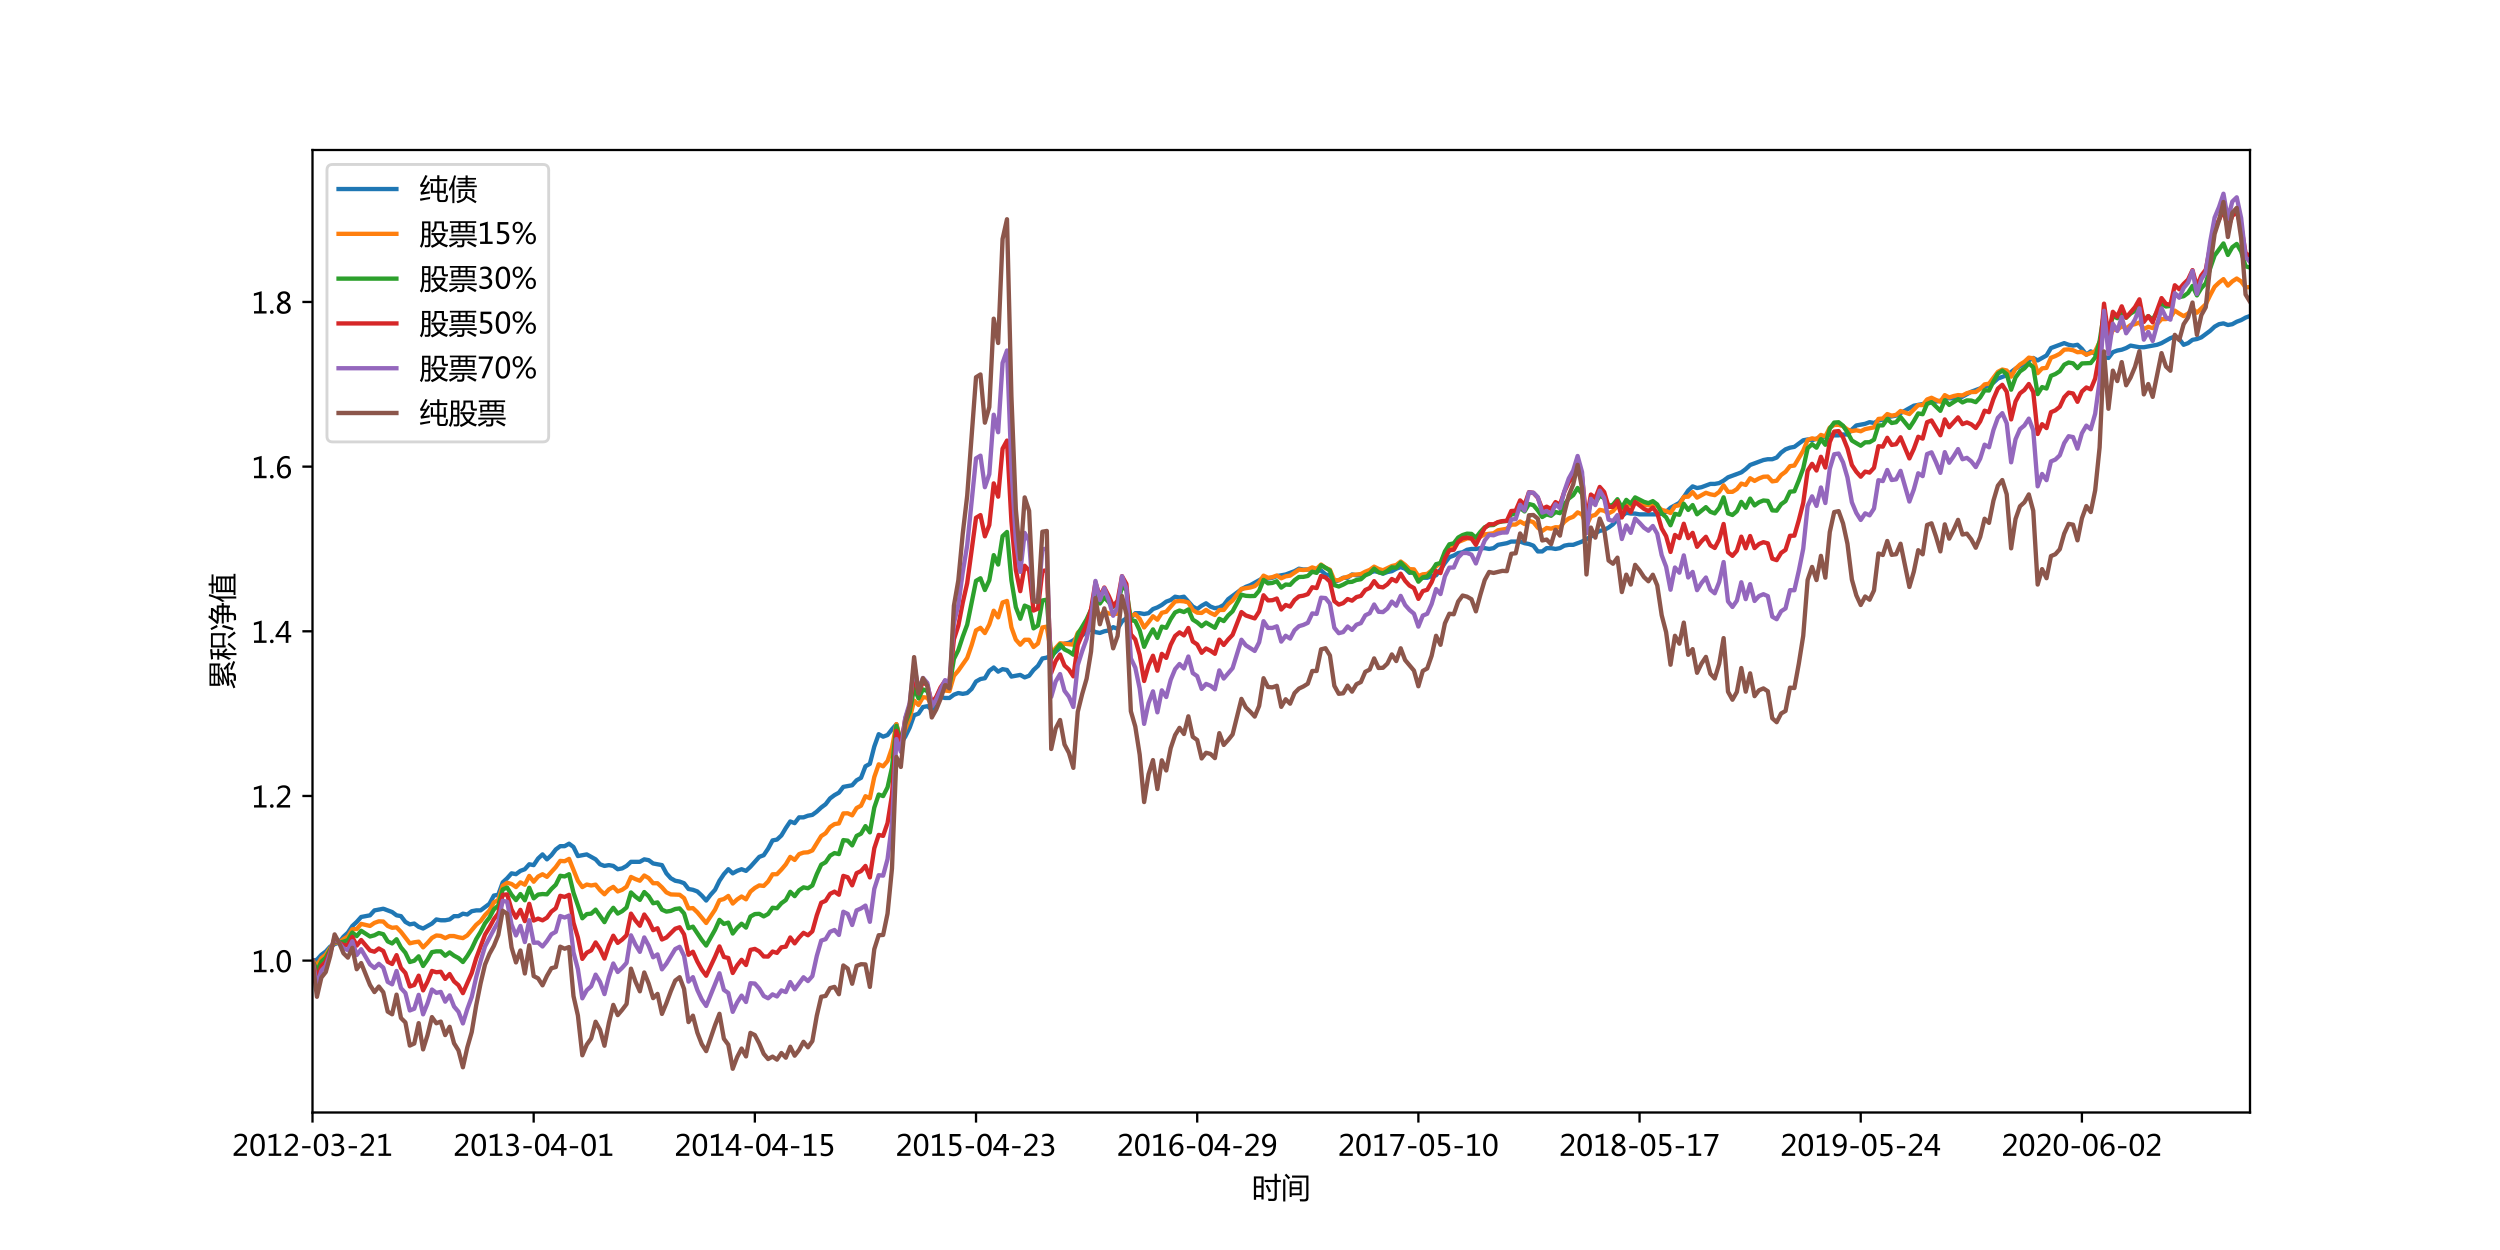 <?xml version="1.0" encoding="utf-8" standalone="no"?>
<!DOCTYPE svg PUBLIC "-//W3C//DTD SVG 1.1//EN"
  "http://www.w3.org/Graphics/SVG/1.1/DTD/svg11.dtd">
<!-- Created with matplotlib (http://matplotlib.org/) -->
<svg height="432pt" version="1.1" viewBox="0 0 864 432" width="864pt" xmlns="http://www.w3.org/2000/svg" xmlns:xlink="http://www.w3.org/1999/xlink">
 <defs>
  <style type="text/css">
*{stroke-linecap:butt;stroke-linejoin:round;}
  </style>
 </defs>
 <g id="figure_1">
  <g id="patch_1">
   <path d="M 0 432 
L 864 432 
L 864 0 
L 0 0 
z
" style="fill:#ffffff;"/>
  </g>
  <g id="axes_1">
   <g id="patch_2">
    <path d="M 108 384.48 
L 777.6 384.48 
L 777.6 51.84 
L 108 51.84 
z
" style="fill:#ffffff;"/>
   </g>
   <g id="matplotlib.axis_1">
    <g id="xtick_1">
     <g id="line2d_1">
      <defs>
       <path d="M 0 0 
L 0 3.5 
" id="m691ef6f54c" style="stroke:#000000;stroke-width:0.8;"/>
      </defs>
      <g>
       <use style="stroke:#000000;stroke-width:0.8;" x="108" xlink:href="#m691ef6f54c" y="384.48"/>
      </g>
     </g>
     <g id="text_1">
      <!-- 2012-03-21 -->
      <defs>
       <path d="M 51.172 0 
L 5.172 0 
L 5.172 8.297 
L 27.156 30.219 
Q 36.234 39.312 39.312 44.609 
Q 42.391 49.906 42.391 55.562 
Q 42.391 62.016 38.766 65.453 
Q 35.156 68.891 28.328 68.891 
Q 18.219 68.891 9.031 60.297 
L 9.031 70.016 
Q 17.969 76.906 29.828 76.906 
Q 40.047 76.906 45.953 71.391 
Q 51.859 65.875 51.859 56.547 
Q 51.859 49.516 48.062 42.75 
Q 44.281 35.984 33.734 25.531 
L 16.5 8.688 
L 16.5 8.5 
L 51.172 8.5 
z
" id="MicrosoftYaHei-32"/>
       <path d="M 4.438 36.328 
Q 4.438 56.344 11.078 66.625 
Q 17.719 76.906 30.328 76.906 
Q 54.344 76.906 54.344 38.141 
Q 54.344 19 47.578 8.859 
Q 40.828 -1.266 28.609 -1.266 
Q 17.094 -1.266 10.766 8.344 
Q 4.438 17.969 4.438 36.328 
z
M 14.203 36.766 
Q 14.203 6.641 29.5 6.641 
Q 44.531 6.641 44.531 37.25 
Q 44.531 68.953 29.781 68.953 
Q 14.203 68.953 14.203 36.766 
z
" id="MicrosoftYaHei-30"/>
       <path d="M 52.594 0 
L 9.234 0 
L 9.234 8.25 
L 26.172 8.25 
L 26.172 65.672 
L 8.797 60.641 
L 8.797 69.438 
L 35.688 77.25 
L 35.688 8.25 
L 52.594 8.25 
z
" id="MicrosoftYaHei-31"/>
       <path d="M 36.375 26.266 
L 7.625 26.266 
L 7.625 33.641 
L 36.375 33.641 
z
" id="MicrosoftYaHei-2d"/>
       <path d="M 6.984 12.641 
Q 14.75 6.641 24.516 6.641 
Q 32.328 6.641 36.891 10.469 
Q 41.453 14.312 41.453 20.75 
Q 41.453 35.109 20.906 35.109 
L 14.594 35.109 
L 14.594 43.016 
L 20.609 43.016 
Q 38.812 43.016 38.812 56.5 
Q 38.812 68.953 24.906 68.953 
Q 16.938 68.953 9.906 63.578 
L 9.906 72.609 
Q 17.328 76.906 27.25 76.906 
Q 36.922 76.906 42.781 71.844 
Q 48.641 66.797 48.641 58.734 
Q 48.641 43.891 33.5 39.656 
L 33.5 39.453 
Q 41.703 38.578 46.453 33.672 
Q 51.219 28.766 51.219 21.438 
Q 51.219 11.234 43.875 4.984 
Q 36.531 -1.266 24.312 -1.266 
Q 13.578 -1.266 6.984 2.734 
z
" id="MicrosoftYaHei-33"/>
      </defs>
      <g transform="translate(80.217 399.474)scale(0.1 -0.1)">
       <use xlink:href="#MicrosoftYaHei-32"/>
       <use x="58.643" xlink:href="#MicrosoftYaHei-30"/>
       <use x="117.285" xlink:href="#MicrosoftYaHei-31"/>
       <use x="175.928" xlink:href="#MicrosoftYaHei-32"/>
       <use x="234.57" xlink:href="#MicrosoftYaHei-2d"/>
       <use x="277.832" xlink:href="#MicrosoftYaHei-30"/>
       <use x="336.475" xlink:href="#MicrosoftYaHei-33"/>
       <use x="395.117" xlink:href="#MicrosoftYaHei-2d"/>
       <use x="438.379" xlink:href="#MicrosoftYaHei-32"/>
       <use x="497.021" xlink:href="#MicrosoftYaHei-31"/>
      </g>
     </g>
    </g>
    <g id="xtick_2">
     <g id="line2d_2">
      <g>
       <use style="stroke:#000000;stroke-width:0.8;" x="184.438" xlink:href="#m691ef6f54c" y="384.48"/>
      </g>
     </g>
     <g id="text_2">
      <!-- 2013-04-01 -->
      <defs>
       <path d="M 55.078 19.625 
L 45.406 19.625 
L 45.406 0 
L 36.141 0 
L 36.141 19.625 
L 0.875 19.625 
L 0.875 25.828 
L 34.328 75.641 
L 45.406 75.641 
L 45.406 27.203 
L 55.078 27.203 
z
M 36.141 27.203 
L 36.141 58.891 
Q 36.141 62.25 36.328 66.656 
L 36.141 66.656 
Q 35.453 64.797 33.25 60.844 
L 10.75 27.203 
z
" id="MicrosoftYaHei-34"/>
      </defs>
      <g transform="translate(156.656 399.474)scale(0.1 -0.1)">
       <use xlink:href="#MicrosoftYaHei-32"/>
       <use x="58.643" xlink:href="#MicrosoftYaHei-30"/>
       <use x="117.285" xlink:href="#MicrosoftYaHei-31"/>
       <use x="175.928" xlink:href="#MicrosoftYaHei-33"/>
       <use x="234.57" xlink:href="#MicrosoftYaHei-2d"/>
       <use x="277.832" xlink:href="#MicrosoftYaHei-30"/>
       <use x="336.475" xlink:href="#MicrosoftYaHei-34"/>
       <use x="395.117" xlink:href="#MicrosoftYaHei-2d"/>
       <use x="438.379" xlink:href="#MicrosoftYaHei-30"/>
       <use x="497.021" xlink:href="#MicrosoftYaHei-31"/>
      </g>
     </g>
    </g>
    <g id="xtick_3">
     <g id="line2d_3">
      <g>
       <use style="stroke:#000000;stroke-width:0.8;" x="260.877" xlink:href="#m691ef6f54c" y="384.48"/>
      </g>
     </g>
     <g id="text_3">
      <!-- 2014-04-15 -->
      <defs>
       <path d="M 8.641 11.625 
Q 16.266 6.641 24.516 6.641 
Q 32.328 6.641 37.109 11 
Q 41.891 15.375 41.891 22.609 
Q 41.891 29.891 37.031 33.891 
Q 32.172 37.891 22.953 37.891 
Q 18.5 37.891 10.984 37.203 
L 10.984 75.641 
L 48.188 75.641 
L 48.188 67.188 
L 19.875 67.188 
L 19.875 45.797 
Q 24.125 46.047 26.266 46.047 
Q 38.234 46.047 44.922 39.984 
Q 51.609 33.938 51.609 23.297 
Q 51.609 12.312 44.422 5.516 
Q 37.25 -1.266 24.609 -1.266 
Q 14.016 -1.266 8.641 1.859 
z
" id="MicrosoftYaHei-35"/>
      </defs>
      <g transform="translate(233.094 399.474)scale(0.1 -0.1)">
       <use xlink:href="#MicrosoftYaHei-32"/>
       <use x="58.643" xlink:href="#MicrosoftYaHei-30"/>
       <use x="117.285" xlink:href="#MicrosoftYaHei-31"/>
       <use x="175.928" xlink:href="#MicrosoftYaHei-34"/>
       <use x="234.57" xlink:href="#MicrosoftYaHei-2d"/>
       <use x="277.832" xlink:href="#MicrosoftYaHei-30"/>
       <use x="336.475" xlink:href="#MicrosoftYaHei-34"/>
       <use x="395.117" xlink:href="#MicrosoftYaHei-2d"/>
       <use x="438.379" xlink:href="#MicrosoftYaHei-31"/>
       <use x="497.021" xlink:href="#MicrosoftYaHei-35"/>
      </g>
     </g>
    </g>
    <g id="xtick_4">
     <g id="line2d_4">
      <g>
       <use style="stroke:#000000;stroke-width:0.8;" x="337.315" xlink:href="#m691ef6f54c" y="384.48"/>
      </g>
     </g>
     <g id="text_4">
      <!-- 2015-04-23 -->
      <g transform="translate(309.532 399.474)scale(0.1 -0.1)">
       <use xlink:href="#MicrosoftYaHei-32"/>
       <use x="58.643" xlink:href="#MicrosoftYaHei-30"/>
       <use x="117.285" xlink:href="#MicrosoftYaHei-31"/>
       <use x="175.928" xlink:href="#MicrosoftYaHei-35"/>
       <use x="234.57" xlink:href="#MicrosoftYaHei-2d"/>
       <use x="277.832" xlink:href="#MicrosoftYaHei-30"/>
       <use x="336.475" xlink:href="#MicrosoftYaHei-34"/>
       <use x="395.117" xlink:href="#MicrosoftYaHei-2d"/>
       <use x="438.379" xlink:href="#MicrosoftYaHei-32"/>
       <use x="497.021" xlink:href="#MicrosoftYaHei-33"/>
      </g>
     </g>
    </g>
    <g id="xtick_5">
     <g id="line2d_5">
      <g>
       <use style="stroke:#000000;stroke-width:0.8;" x="413.753" xlink:href="#m691ef6f54c" y="384.48"/>
      </g>
     </g>
     <g id="text_5">
      <!-- 2016-04-29 -->
      <defs>
       <path d="M 49.703 65.922 
Q 43.797 68.953 37.359 68.953 
Q 27.547 68.953 21.578 60.406 
Q 15.625 51.859 15.531 37.062 
L 15.766 37.062 
Q 21.141 47.469 32.906 47.469 
Q 42.719 47.469 48.578 41.062 
Q 54.438 34.672 54.438 24.078 
Q 54.438 12.984 47.672 5.859 
Q 40.922 -1.266 30.422 -1.266 
Q 18.891 -1.266 12.328 7.734 
Q 5.766 16.75 5.766 33.297 
Q 5.766 53.328 14.375 65.109 
Q 23 76.906 37.062 76.906 
Q 45.125 76.906 49.703 74.703 
z
M 16.109 24.75 
Q 16.109 17.281 20.094 11.953 
Q 24.078 6.641 30.672 6.641 
Q 36.922 6.641 40.828 11.234 
Q 44.734 15.828 44.734 23.047 
Q 44.734 30.859 41.047 35.203 
Q 37.359 39.547 30.562 39.547 
Q 24.125 39.547 20.109 35.156 
Q 16.109 30.766 16.109 24.75 
z
" id="MicrosoftYaHei-36"/>
       <path d="M 9.031 10.25 
Q 15.281 6.641 22.516 6.641 
Q 32.672 6.641 38.25 14.641 
Q 43.844 22.656 43.844 37.406 
Q 43.75 37.312 43.656 37.406 
Q 38.672 27.938 26.906 27.938 
Q 17.391 27.938 11.141 34.469 
Q 4.891 41.016 4.891 51.469 
Q 4.891 62.594 11.719 69.75 
Q 18.562 76.906 29.438 76.906 
Q 40.719 76.906 47.062 68.047 
Q 53.422 59.188 53.422 42.234 
Q 53.422 21.297 45.219 10.016 
Q 37.016 -1.266 22.516 -1.266 
Q 14.547 -1.266 9.031 1.312 
z
M 14.547 52.688 
Q 14.547 45.062 18.453 40.594 
Q 22.359 36.141 29.25 36.141 
Q 35.203 36.141 39.25 40.203 
Q 43.312 44.281 43.312 50.094 
Q 43.312 58.25 39.281 63.594 
Q 35.25 68.953 28.656 68.953 
Q 22.562 68.953 18.547 64.312 
Q 14.547 59.672 14.547 52.688 
z
" id="MicrosoftYaHei-39"/>
      </defs>
      <g transform="translate(385.971 399.474)scale(0.1 -0.1)">
       <use xlink:href="#MicrosoftYaHei-32"/>
       <use x="58.643" xlink:href="#MicrosoftYaHei-30"/>
       <use x="117.285" xlink:href="#MicrosoftYaHei-31"/>
       <use x="175.928" xlink:href="#MicrosoftYaHei-36"/>
       <use x="234.57" xlink:href="#MicrosoftYaHei-2d"/>
       <use x="277.832" xlink:href="#MicrosoftYaHei-30"/>
       <use x="336.475" xlink:href="#MicrosoftYaHei-34"/>
       <use x="395.117" xlink:href="#MicrosoftYaHei-2d"/>
       <use x="438.379" xlink:href="#MicrosoftYaHei-32"/>
       <use x="497.021" xlink:href="#MicrosoftYaHei-39"/>
      </g>
     </g>
    </g>
    <g id="xtick_6">
     <g id="line2d_6">
      <g>
       <use style="stroke:#000000;stroke-width:0.8;" x="490.192" xlink:href="#m691ef6f54c" y="384.48"/>
      </g>
     </g>
     <g id="text_6">
      <!-- 2017-05-10 -->
      <defs>
       <path d="M 53.766 72.312 
L 24.172 0 
L 14.266 0 
L 42.391 67.188 
L 4.594 67.188 
L 4.594 75.641 
L 53.766 75.641 
z
" id="MicrosoftYaHei-37"/>
      </defs>
      <g transform="translate(462.409 399.474)scale(0.1 -0.1)">
       <use xlink:href="#MicrosoftYaHei-32"/>
       <use x="58.643" xlink:href="#MicrosoftYaHei-30"/>
       <use x="117.285" xlink:href="#MicrosoftYaHei-31"/>
       <use x="175.928" xlink:href="#MicrosoftYaHei-37"/>
       <use x="234.57" xlink:href="#MicrosoftYaHei-2d"/>
       <use x="277.832" xlink:href="#MicrosoftYaHei-30"/>
       <use x="336.475" xlink:href="#MicrosoftYaHei-35"/>
       <use x="395.117" xlink:href="#MicrosoftYaHei-2d"/>
       <use x="438.379" xlink:href="#MicrosoftYaHei-31"/>
       <use x="497.021" xlink:href="#MicrosoftYaHei-30"/>
      </g>
     </g>
    </g>
    <g id="xtick_7">
     <g id="line2d_7">
      <g>
       <use style="stroke:#000000;stroke-width:0.8;" x="566.63" xlink:href="#m691ef6f54c" y="384.48"/>
      </g>
     </g>
     <g id="text_7">
      <!-- 2018-05-17 -->
      <defs>
       <path d="M 21.391 39.797 
Q 7.859 46.094 7.859 58.062 
Q 7.859 66.406 14.203 71.656 
Q 20.562 76.906 30.422 76.906 
Q 39.453 76.906 45.312 71.969 
Q 51.172 67.047 51.172 59.234 
Q 51.172 46.625 37.062 39.844 
L 37.062 39.656 
Q 53.609 33.688 53.609 19.344 
Q 53.609 9.906 46.797 4.312 
Q 39.984 -1.266 27.781 -1.266 
Q 17.781 -1.266 11.469 4.25 
Q 5.172 9.766 5.172 18.562 
Q 5.172 33.016 21.391 39.594 
z
M 41.5 58.109 
Q 41.5 63.188 38.328 66.109 
Q 35.156 69.047 29.734 69.047 
Q 24.656 69.047 21.094 65.984 
Q 17.531 62.938 17.531 58.203 
Q 17.531 48.734 29.391 43.797 
Q 41.5 48.828 41.5 58.109 
z
M 28.812 35.25 
Q 14.797 29.594 14.797 19.047 
Q 14.797 13.578 18.891 10.062 
Q 23 6.547 29.594 6.547 
Q 35.984 6.547 39.984 10.031 
Q 44 13.531 44 18.75 
Q 44 29.734 28.812 35.25 
z
" id="MicrosoftYaHei-38"/>
      </defs>
      <g transform="translate(538.847 399.474)scale(0.1 -0.1)">
       <use xlink:href="#MicrosoftYaHei-32"/>
       <use x="58.643" xlink:href="#MicrosoftYaHei-30"/>
       <use x="117.285" xlink:href="#MicrosoftYaHei-31"/>
       <use x="175.928" xlink:href="#MicrosoftYaHei-38"/>
       <use x="234.57" xlink:href="#MicrosoftYaHei-2d"/>
       <use x="277.832" xlink:href="#MicrosoftYaHei-30"/>
       <use x="336.475" xlink:href="#MicrosoftYaHei-35"/>
       <use x="395.117" xlink:href="#MicrosoftYaHei-2d"/>
       <use x="438.379" xlink:href="#MicrosoftYaHei-31"/>
       <use x="497.021" xlink:href="#MicrosoftYaHei-37"/>
      </g>
     </g>
    </g>
    <g id="xtick_8">
     <g id="line2d_8">
      <g>
       <use style="stroke:#000000;stroke-width:0.8;" x="643.068" xlink:href="#m691ef6f54c" y="384.48"/>
      </g>
     </g>
     <g id="text_8">
      <!-- 2019-05-24 -->
      <g transform="translate(615.286 399.474)scale(0.1 -0.1)">
       <use xlink:href="#MicrosoftYaHei-32"/>
       <use x="58.643" xlink:href="#MicrosoftYaHei-30"/>
       <use x="117.285" xlink:href="#MicrosoftYaHei-31"/>
       <use x="175.928" xlink:href="#MicrosoftYaHei-39"/>
       <use x="234.57" xlink:href="#MicrosoftYaHei-2d"/>
       <use x="277.832" xlink:href="#MicrosoftYaHei-30"/>
       <use x="336.475" xlink:href="#MicrosoftYaHei-35"/>
       <use x="395.117" xlink:href="#MicrosoftYaHei-2d"/>
       <use x="438.379" xlink:href="#MicrosoftYaHei-32"/>
       <use x="497.021" xlink:href="#MicrosoftYaHei-34"/>
      </g>
     </g>
    </g>
    <g id="xtick_9">
     <g id="line2d_9">
      <g>
       <use style="stroke:#000000;stroke-width:0.8;" x="719.507" xlink:href="#m691ef6f54c" y="384.48"/>
      </g>
     </g>
     <g id="text_9">
      <!-- 2020-06-02 -->
      <g transform="translate(691.724 399.474)scale(0.1 -0.1)">
       <use xlink:href="#MicrosoftYaHei-32"/>
       <use x="58.643" xlink:href="#MicrosoftYaHei-30"/>
       <use x="117.285" xlink:href="#MicrosoftYaHei-32"/>
       <use x="175.928" xlink:href="#MicrosoftYaHei-30"/>
       <use x="234.57" xlink:href="#MicrosoftYaHei-2d"/>
       <use x="277.832" xlink:href="#MicrosoftYaHei-30"/>
       <use x="336.475" xlink:href="#MicrosoftYaHei-36"/>
       <use x="395.117" xlink:href="#MicrosoftYaHei-2d"/>
       <use x="438.379" xlink:href="#MicrosoftYaHei-30"/>
       <use x="497.021" xlink:href="#MicrosoftYaHei-32"/>
      </g>
     </g>
    </g>
    <g id="text_10">
     <!-- 时间 -->
     <defs>
      <path d="M 5.375 73.875 
L 39.062 73.875 
L 39.062 -5.719 
L 31.344 -5.719 
L 31.344 2.391 
L 13.094 2.391 
L 13.094 -6.891 
L 5.375 -6.891 
z
M 42.281 61.578 
L 76.953 61.578 
L 76.953 83.156 
L 84.766 83.156 
L 84.766 61.578 
L 98.641 61.578 
L 98.641 54.344 
L 84.766 54.344 
L 84.766 1.812 
Q 84.766 -11.281 72.266 -11.281 
Q 66.609 -11.281 55.672 -10.984 
Q 55.172 -7.469 54.109 -2.781 
Q 64.359 -3.562 70.125 -3.562 
Q 76.953 -3.562 76.953 3.375 
L 76.953 54.344 
L 42.281 54.344 
z
M 13.094 9.625 
L 31.344 9.625 
L 31.344 34.906 
L 13.094 34.906 
z
M 31.344 66.656 
L 13.094 66.656 
L 13.094 41.938 
L 31.344 41.938 
z
M 53.219 44.969 
Q 61.031 30.719 65.047 22.219 
Q 62.5 21.047 57.234 18.312 
Q 53.422 27.594 46.297 41.453 
z
" id="MicrosoftYaHei-65f6"/>
      <path d="M 29.109 56.984 
L 70.516 56.984 
L 70.516 8.641 
L 36.141 8.641 
L 36.141 2.594 
L 29.109 2.594 
z
M 37.312 69.578 
L 37.312 76.906 
L 93.953 76.906 
L 93.953 -0.438 
Q 93.953 -12.75 79.984 -12.75 
Q 74.312 -12.75 65.141 -12.547 
Q 64.75 -9.625 63.578 -4.641 
Q 71.688 -5.219 79 -5.219 
Q 86.328 -5.219 86.328 1.906 
L 86.328 69.578 
z
M 6.547 63.812 
L 14.156 63.812 
L 14.156 -12.75 
L 6.547 -12.75 
z
M 36.141 15.578 
L 63.484 15.578 
L 63.484 29.438 
L 36.141 29.438 
z
M 63.484 50.047 
L 36.141 50.047 
L 36.141 36.375 
L 63.484 36.375 
z
M 11.625 78.172 
L 17.188 83.156 
Q 24.609 76.125 30.953 69.484 
L 24.609 63.922 
Q 18.656 70.953 11.625 78.172 
z
" id="MicrosoftYaHei-95f4"/>
     </defs>
     <g transform="translate(432.8 413.953)scale(0.1 -0.1)">
      <use xlink:href="#MicrosoftYaHei-65f6"/>
      <use x="100" xlink:href="#MicrosoftYaHei-95f4"/>
     </g>
    </g>
   </g>
   <g id="matplotlib.axis_2">
    <g id="ytick_1">
     <g id="line2d_10">
      <defs>
       <path d="M 0 0 
L -3.5 0 
" id="mec9490beb0" style="stroke:#000000;stroke-width:0.8;"/>
      </defs>
      <g>
       <use style="stroke:#000000;stroke-width:0.8;" x="108" xlink:href="#mec9490beb0" y="331.986"/>
      </g>
     </g>
     <g id="text_11">
      <!-- 1.0 -->
      <defs>
       <path d="M 5.812 5.031 
Q 5.812 7.672 7.609 9.469 
Q 9.422 11.281 12.109 11.281 
Q 14.844 11.281 16.641 9.453 
Q 18.453 7.625 18.453 5.031 
Q 18.453 2.484 16.641 0.656 
Q 14.844 -1.172 12.062 -1.172 
Q 9.375 -1.172 7.594 0.656 
Q 5.812 2.484 5.812 5.031 
z
" id="MicrosoftYaHei-2e"/>
      </defs>
      <g transform="translate(86.864 335.983)scale(0.1 -0.1)">
       <use xlink:href="#MicrosoftYaHei-31"/>
       <use x="58.643" xlink:href="#MicrosoftYaHei-2e"/>
       <use x="82.715" xlink:href="#MicrosoftYaHei-30"/>
      </g>
     </g>
    </g>
    <g id="ytick_2">
     <g id="line2d_11">
      <g>
       <use style="stroke:#000000;stroke-width:0.8;" x="108" xlink:href="#mec9490beb0" y="275.079"/>
      </g>
     </g>
     <g id="text_12">
      <!-- 1.2 -->
      <g transform="translate(86.864 279.076)scale(0.1 -0.1)">
       <use xlink:href="#MicrosoftYaHei-31"/>
       <use x="58.643" xlink:href="#MicrosoftYaHei-2e"/>
       <use x="82.715" xlink:href="#MicrosoftYaHei-32"/>
      </g>
     </g>
    </g>
    <g id="ytick_3">
     <g id="line2d_12">
      <g>
       <use style="stroke:#000000;stroke-width:0.8;" x="108" xlink:href="#mec9490beb0" y="218.172"/>
      </g>
     </g>
     <g id="text_13">
      <!-- 1.4 -->
      <g transform="translate(86.864 222.169)scale(0.1 -0.1)">
       <use xlink:href="#MicrosoftYaHei-31"/>
       <use x="58.643" xlink:href="#MicrosoftYaHei-2e"/>
       <use x="82.715" xlink:href="#MicrosoftYaHei-34"/>
      </g>
     </g>
    </g>
    <g id="ytick_4">
     <g id="line2d_13">
      <g>
       <use style="stroke:#000000;stroke-width:0.8;" x="108" xlink:href="#mec9490beb0" y="161.265"/>
      </g>
     </g>
     <g id="text_14">
      <!-- 1.6 -->
      <g transform="translate(86.864 165.262)scale(0.1 -0.1)">
       <use xlink:href="#MicrosoftYaHei-31"/>
       <use x="58.643" xlink:href="#MicrosoftYaHei-2e"/>
       <use x="82.715" xlink:href="#MicrosoftYaHei-36"/>
      </g>
     </g>
    </g>
    <g id="ytick_5">
     <g id="line2d_14">
      <g>
       <use style="stroke:#000000;stroke-width:0.8;" x="108" xlink:href="#mec9490beb0" y="104.358"/>
      </g>
     </g>
     <g id="text_15">
      <!-- 1.8 -->
      <g transform="translate(86.864 108.355)scale(0.1 -0.1)">
       <use xlink:href="#MicrosoftYaHei-31"/>
       <use x="58.643" xlink:href="#MicrosoftYaHei-2e"/>
       <use x="82.715" xlink:href="#MicrosoftYaHei-38"/>
      </g>
     </g>
    </g>
    <g id="text_16">
     <!-- 累积净值 -->
     <defs>
      <path d="M 71.094 31.109 
Q 84.766 19.969 92.875 12.062 
L 87.5 6.594 
Q 83.688 10.547 79.641 14.406 
Q 67.719 13.922 55.562 13.375 
L 55.562 0.344 
Q 55.562 -11.766 43.359 -11.766 
Q 37.109 -11.766 29.391 -11.672 
Q 28.812 -7.766 27.938 -3.562 
Q 35.453 -4.25 41.406 -4.25 
Q 47.953 -4.25 47.953 2.875 
L 47.953 13.031 
Q 34.859 12.406 21.484 11.766 
Q 17.188 11.578 13.188 10.984 
L 10.547 18.406 
Q 16.5 19.094 23.922 21.922 
Q 33.938 25.781 45.562 31 
Q 33.406 30.609 23.922 30.031 
Q 19.234 29.734 16.891 29.438 
L 14.359 35.891 
Q 19.234 36.859 24.219 39.109 
Q 30.766 42.047 37.156 45.453 
L 18.844 45.453 
L 18.844 42.625 
L 11.422 42.625 
L 11.422 79.734 
L 88.672 79.734 
L 88.672 42.625 
L 81.25 42.625 
L 81.25 45.453 
L 48.828 45.453 
Q 38.031 39.984 27.547 35.5 
Q 40.328 35.844 57.328 36.469 
Q 64.062 39.656 71.297 43.312 
L 76.375 38.031 
Q 53.031 27 28.516 17.922 
Q 53.172 19 73.188 20.266 
Q 69.625 23.438 65.922 26.516 
z
M 53.609 51.125 
L 81.25 51.125 
L 81.25 60.016 
L 53.609 60.016 
z
M 18.844 51.125 
L 46.391 51.125 
L 46.391 60.016 
L 18.844 60.016 
z
M 81.25 74.078 
L 53.609 74.078 
L 53.609 65.281 
L 81.25 65.281 
z
M 18.844 65.281 
L 46.391 65.281 
L 46.391 74.078 
L 18.844 74.078 
z
M 29.594 8.938 
L 33.984 2.875 
Q 19.734 -4.25 5.953 -9.625 
Q 4.5 -6.594 2.547 -3.078 
Q 17.094 2.594 29.594 8.938 
z
M 69.234 8.547 
Q 83.797 3.656 97.172 -2.297 
L 94.141 -8.938 
Q 81.062 -2.984 65.922 2.094 
z
" id="MicrosoftYaHei-7d2f"/>
      <path d="M 43.953 74.75 
L 93.359 74.75 
L 93.359 23.875 
L 85.938 23.875 
L 85.938 28.562 
L 51.375 28.562 
L 51.375 23.875 
L 43.953 23.875 
z
M 1.375 13.328 
Q 10.453 27 16.5 46.047 
L 1.859 46.047 
L 1.859 52.875 
L 17.484 52.875 
L 17.484 68.406 
Q 11.141 67.922 3.812 67.438 
Q 3.328 70.953 2.344 74.562 
Q 22.266 75.641 37.109 77.781 
L 38.875 70.359 
Q 32.906 69.672 24.703 69 
L 24.703 52.875 
L 39.266 52.875 
L 39.266 46.047 
L 24.703 46.047 
L 24.703 32.281 
L 28.609 35.891 
Q 34.578 30.031 41.312 22.516 
L 35.75 17.625 
Q 30.469 24.078 24.703 30.219 
L 24.703 -13.328 
L 17.484 -13.328 
L 17.484 30.125 
Q 12.203 15.578 4.781 4.938 
Q 3.219 9.234 1.375 13.328 
z
M 85.938 68.109 
L 51.375 68.109 
L 51.375 35.203 
L 85.938 35.203 
z
M 54.297 17.625 
L 60.75 13.031 
Q 49.609 -1.031 39.359 -11.859 
Q 37.016 -9.328 33.797 -6.5 
Q 45.703 5.516 54.297 17.625 
z
M 74.609 12.938 
L 80.672 17.141 
Q 89.656 6.891 99.312 -5.812 
L 92.484 -10.984 
Q 83.891 1.703 74.609 12.938 
z
" id="MicrosoftYaHei-79ef"/>
      <path d="M 31.453 19.969 
L 55.859 19.969 
L 55.859 30.422 
L 26.656 30.422 
L 26.656 37.453 
L 55.859 37.453 
L 55.859 47.797 
L 33.203 47.797 
L 33.203 51.516 
Q 31.391 49.656 29.594 47.906 
Q 27.938 49.656 24.312 53.375 
Q 36.719 65.094 47.656 83.641 
L 55.078 81.688 
Q 53.125 78.125 51.031 74.75 
L 80.375 74.75 
L 80.375 68.219 
L 69.047 54.641 
L 89.062 54.641 
L 89.062 37.453 
L 97.953 37.453 
L 97.953 30.422 
L 89.062 30.422 
L 89.062 9.125 
L 81.641 9.125 
L 81.641 13.141 
L 63.484 13.141 
L 63.484 0.047 
Q 63.484 -11.969 51.172 -12.062 
Q 44.734 -12.062 38.875 -12.062 
Q 38.188 -7.859 37.312 -3.953 
Q 43.453 -4.641 49.422 -4.641 
Q 55.859 -4.641 55.859 1.812 
L 55.859 13.141 
L 31.453 13.141 
z
M 70.906 68.016 
L 46.625 68.016 
Q 41.703 60.891 36.078 54.641 
L 60.109 54.641 
z
M 14.453 36.469 
Q 17.969 34.719 21.781 33.156 
Q 16.609 15.484 11.141 -3.766 
L 3.219 -0.734 
Q 9.969 18.109 14.453 36.469 
z
M 63.484 19.969 
L 81.641 19.969 
L 81.641 30.422 
L 63.484 30.422 
z
M 10.359 76.422 
Q 16.609 65.672 21.969 54.828 
Q 17.969 52.688 14.656 51.125 
Q 9.672 62.359 4 73.094 
z
M 81.641 47.797 
L 63.484 47.797 
L 63.484 37.453 
L 81.641 37.453 
z
" id="MicrosoftYaHei-51c0"/>
      <path d="M 25.297 -3.375 
L 35.156 -3.375 
L 35.156 57.078 
L 58.203 57.078 
L 58.203 65.969 
L 29.891 65.969 
L 29.891 72.609 
L 58.203 72.609 
L 58.203 82.953 
L 65.625 82.953 
L 65.625 72.609 
L 96.391 72.609 
L 96.391 65.969 
L 65.625 65.969 
L 65.625 57.078 
L 89.266 57.078 
L 89.266 -3.375 
L 98.531 -3.375 
L 98.531 -10.016 
L 25.297 -10.016 
z
M 1.078 35.109 
Q 14.156 54.641 21.391 82.469 
L 28.609 80.328 
Q 24.703 67.719 20.125 56.688 
L 20.125 -12.75 
L 12.984 -12.75 
L 12.984 41.656 
Q 8.797 33.844 4.109 27.094 
Q 2.734 31.203 1.078 35.109 
z
M 42.391 -3.375 
L 82.031 -3.375 
L 82.031 5.516 
L 42.391 5.516 
z
M 82.031 50.641 
L 42.391 50.641 
L 42.391 41.844 
L 82.031 41.844 
z
M 42.391 26.812 
L 82.031 26.812 
L 82.031 35.594 
L 42.391 35.594 
z
M 42.391 11.766 
L 82.031 11.766 
L 82.031 20.562 
L 42.391 20.562 
z
" id="MicrosoftYaHei-503c"/>
     </defs>
     <g transform="translate(80.378 238.16)rotate(-90)scale(0.1 -0.1)">
      <use xlink:href="#MicrosoftYaHei-7d2f"/>
      <use x="100" xlink:href="#MicrosoftYaHei-79ef"/>
      <use x="200" xlink:href="#MicrosoftYaHei-51c0"/>
      <use x="300" xlink:href="#MicrosoftYaHei-503c"/>
     </g>
    </g>
   </g>
   <g id="line2d_15">
    <path clip-path="url(#pd29e9e36cb)" d="M 108 331.986 
L 109.529 331.701 
L 111.058 329.994 
L 112.586 328.856 
L 114.115 327.149 
L 115.644 326.295 
L 117.173 325.726 
L 118.701 323.734 
L 120.23 322.312 
L 121.759 320.035 
L 123.288 318.613 
L 124.816 316.906 
L 127.874 316.336 
L 129.403 314.629 
L 132.46 314.06 
L 135.518 315.198 
L 137.047 316.336 
L 138.575 316.621 
L 140.104 318.613 
L 141.633 319.466 
L 143.162 319.182 
L 144.69 320.32 
L 146.219 320.889 
L 149.277 319.182 
L 150.805 317.759 
L 152.334 318.044 
L 153.863 318.044 
L 155.392 317.759 
L 156.921 316.621 
L 158.449 316.621 
L 159.978 315.767 
L 161.507 316.052 
L 163.036 314.914 
L 164.564 314.629 
L 166.093 314.629 
L 169.151 312.353 
L 170.679 309.508 
L 172.208 309.223 
L 173.737 304.955 
L 175.266 303.532 
L 176.795 301.825 
L 178.323 302.11 
L 179.852 300.972 
L 181.381 300.403 
L 182.91 298.695 
L 184.438 298.98 
L 185.967 296.704 
L 187.496 295.281 
L 189.025 296.988 
L 190.553 295.565 
L 192.082 293.574 
L 193.611 292.436 
L 195.14 292.436 
L 196.668 291.582 
L 198.197 292.72 
L 199.726 295.85 
L 202.784 295.281 
L 205.841 296.988 
L 207.37 298.695 
L 208.899 299.264 
L 210.427 298.98 
L 211.956 299.264 
L 213.485 300.403 
L 215.014 300.118 
L 216.542 299.264 
L 218.071 297.842 
L 221.129 297.842 
L 222.658 296.988 
L 224.186 297.273 
L 225.715 298.411 
L 228.773 298.98 
L 230.301 301.825 
L 231.83 303.532 
L 233.359 304.386 
L 234.888 304.671 
L 236.416 305.24 
L 237.945 307.231 
L 239.474 307.516 
L 241.003 308.085 
L 242.532 309.508 
L 244.06 311.215 
L 245.589 309.223 
L 247.118 307.516 
L 248.647 304.386 
L 250.175 302.11 
L 251.704 300.403 
L 253.233 301.825 
L 254.762 300.972 
L 256.29 300.403 
L 257.819 300.972 
L 259.348 299.549 
L 262.405 296.135 
L 263.934 295.565 
L 265.463 293.289 
L 266.992 290.444 
L 268.521 290.159 
L 270.049 288.737 
L 271.578 286.176 
L 273.107 283.9 
L 274.636 284.469 
L 276.164 282.477 
L 277.693 282.477 
L 279.222 281.908 
L 280.751 281.623 
L 282.279 280.485 
L 283.808 279.062 
L 285.337 277.924 
L 286.866 275.933 
L 288.395 274.794 
L 289.923 273.941 
L 291.452 271.949 
L 294.51 271.38 
L 296.038 269.673 
L 297.567 268.819 
L 299.096 264.836 
L 300.625 263.982 
L 302.153 258.007 
L 303.682 253.739 
L 305.211 254.592 
L 306.74 254.023 
L 308.268 252.032 
L 309.797 250.324 
L 311.326 256.869 
L 312.855 254.592 
L 314.384 251.463 
L 315.912 247.195 
L 317.441 246.625 
L 318.97 244.349 
L 320.499 244.065 
L 322.027 245.203 
L 323.556 243.78 
L 325.085 240.935 
L 326.614 241.219 
L 328.142 241.219 
L 329.671 240.081 
L 331.2 239.512 
L 332.729 239.797 
L 334.258 239.512 
L 335.786 238.089 
L 337.315 235.529 
L 338.844 234.675 
L 340.373 234.39 
L 341.901 231.83 
L 343.43 230.692 
L 344.959 232.114 
L 346.488 231.261 
L 348.016 231.545 
L 349.545 233.821 
L 352.603 233.252 
L 354.132 234.106 
L 355.66 233.537 
L 357.189 231.545 
L 358.718 230.122 
L 360.247 227.562 
L 361.775 227.277 
L 363.304 226.424 
L 364.833 225.285 
L 367.89 222.44 
L 369.419 222.155 
L 370.948 221.302 
L 372.477 220.164 
L 374.005 219.595 
L 375.534 218.172 
L 377.063 217.603 
L 378.592 218.457 
L 380.121 218.741 
L 381.649 218.172 
L 383.178 217.887 
L 384.707 216.749 
L 386.236 217.318 
L 387.764 214.758 
L 389.293 213.619 
L 390.822 213.619 
L 392.351 211.912 
L 393.879 211.912 
L 395.408 212.197 
L 396.937 211.912 
L 398.466 210.49 
L 399.995 209.921 
L 401.523 209.067 
L 403.052 207.929 
L 404.581 207.36 
L 406.11 206.222 
L 407.638 206.506 
L 409.167 206.222 
L 412.225 209.636 
L 413.753 210.49 
L 415.282 209.351 
L 416.811 208.498 
L 418.34 209.636 
L 419.868 210.205 
L 421.397 209.921 
L 422.926 209.067 
L 424.455 207.075 
L 429.041 203.661 
L 430.57 202.807 
L 432.099 202.238 
L 436.685 199.677 
L 438.214 199.962 
L 439.742 199.677 
L 441.271 199.108 
L 444.329 198.539 
L 447.386 197.401 
L 448.915 196.547 
L 450.444 196.832 
L 453.501 196.832 
L 455.03 197.401 
L 456.559 197.116 
L 458.088 198.539 
L 459.616 198.824 
L 461.145 201.1 
L 462.674 200.531 
L 464.203 199.677 
L 465.732 199.677 
L 467.26 198.539 
L 468.789 198.824 
L 470.318 198.824 
L 471.847 198.539 
L 474.904 197.401 
L 476.433 197.686 
L 477.962 198.255 
L 479.49 197.686 
L 481.019 197.401 
L 482.548 196.547 
L 484.077 195.978 
L 485.605 196.547 
L 487.134 197.97 
L 488.663 197.686 
L 490.192 199.393 
L 491.721 199.677 
L 493.249 199.677 
L 494.778 199.108 
L 496.307 198.824 
L 497.836 196.832 
L 499.364 194.556 
L 500.893 192.564 
L 502.422 191.995 
L 503.951 191.141 
L 505.479 190.857 
L 507.008 190.003 
L 508.537 189.719 
L 510.066 189.719 
L 511.595 189.434 
L 513.123 189.434 
L 514.652 189.719 
L 516.181 189.434 
L 517.71 188.296 
L 520.767 187.727 
L 522.296 187.158 
L 525.353 187.158 
L 526.882 187.727 
L 528.411 188.011 
L 529.94 188.58 
L 531.468 190.572 
L 532.997 190.572 
L 534.526 189.434 
L 536.055 189.434 
L 537.584 189.719 
L 539.112 189.434 
L 540.641 188.58 
L 542.17 188.296 
L 543.699 188.296 
L 546.756 187.158 
L 549.814 185.451 
L 551.342 184.312 
L 552.871 183.459 
L 554.4 183.174 
L 555.929 182.321 
L 557.458 181.182 
L 558.986 179.475 
L 562.044 177.199 
L 563.573 177.484 
L 565.101 177.484 
L 566.63 177.768 
L 572.745 177.768 
L 574.274 177.484 
L 575.803 176.914 
L 577.332 175.492 
L 580.389 173.785 
L 581.918 171.793 
L 583.447 169.517 
L 584.975 168.094 
L 586.504 168.663 
L 588.033 168.378 
L 591.09 167.24 
L 592.619 167.24 
L 594.148 166.956 
L 595.677 166.102 
L 597.205 164.964 
L 601.792 163.257 
L 603.321 162.119 
L 604.849 160.696 
L 609.436 158.989 
L 610.964 158.704 
L 612.493 158.704 
L 614.022 158.135 
L 615.551 156.428 
L 617.079 155.29 
L 618.608 154.721 
L 620.137 154.436 
L 623.195 152.16 
L 624.723 151.875 
L 626.252 152.16 
L 627.781 151.591 
L 629.31 151.591 
L 630.838 150.737 
L 632.367 150.168 
L 633.896 150.453 
L 635.425 150.453 
L 636.953 150.168 
L 638.482 150.168 
L 640.011 148.461 
L 641.54 147.038 
L 644.597 146.469 
L 646.126 145.9 
L 647.655 146.185 
L 649.184 145.331 
L 650.712 145.047 
L 652.241 144.193 
L 655.299 143.624 
L 661.414 140.21 
L 666 139.356 
L 667.529 138.787 
L 669.058 138.787 
L 670.586 138.502 
L 672.115 137.649 
L 675.173 137.649 
L 676.701 137.933 
L 681.288 135.372 
L 687.403 133.096 
L 688.932 132.243 
L 690.46 130.82 
L 693.518 129.682 
L 696.575 127.405 
L 699.633 125.698 
L 701.162 124.56 
L 702.69 123.706 
L 704.219 124.56 
L 707.277 122.853 
L 708.805 120.292 
L 713.392 118.585 
L 714.921 119.154 
L 716.449 119.438 
L 717.978 119.154 
L 719.507 120.577 
L 721.036 122.568 
L 722.564 121.43 
L 724.093 122.284 
L 725.622 121.43 
L 727.151 123.422 
L 728.679 123.706 
L 730.208 121.715 
L 731.737 121.146 
L 733.266 120.861 
L 734.795 120.292 
L 736.323 119.438 
L 739.381 120.008 
L 740.91 120.008 
L 745.496 119.154 
L 747.025 118.585 
L 750.082 116.878 
L 751.611 116.309 
L 753.14 117.162 
L 754.668 119.154 
L 756.197 118.585 
L 757.726 117.447 
L 759.255 117.162 
L 760.784 116.593 
L 763.841 114.317 
L 765.37 112.894 
L 766.899 112.041 
L 768.427 111.756 
L 769.956 112.325 
L 771.485 112.041 
L 773.014 111.187 
L 774.542 110.618 
L 776.071 109.764 
L 777.6 109.195 
L 777.6 109.195 
" style="fill:none;stroke:#1f77b4;stroke-linecap:square;stroke-width:1.5;"/>
   </g>
   <g id="line2d_16">
    <path clip-path="url(#pd29e9e36cb)" d="M 108 331.986 
L 109.529 333.618 
L 111.058 331.174 
L 112.586 329.915 
L 114.115 327.638 
L 115.644 325.791 
L 117.173 325.734 
L 118.701 324.591 
L 120.23 323.607 
L 121.759 321.164 
L 123.288 321.063 
L 124.816 319.294 
L 127.874 320.004 
L 129.403 318.947 
L 130.932 318.41 
L 132.46 318.48 
L 133.989 320.009 
L 135.518 320.65 
L 137.047 320.476 
L 138.575 322.053 
L 141.633 326.01 
L 143.162 325.656 
L 144.69 325.437 
L 146.219 327.406 
L 147.748 325.886 
L 149.277 324.14 
L 150.805 323.3 
L 152.334 323.444 
L 153.863 324.206 
L 155.392 323.486 
L 156.921 323.506 
L 158.449 323.924 
L 159.978 324.203 
L 161.507 323.27 
L 164.564 319.621 
L 166.093 318.314 
L 167.622 316.259 
L 169.151 314.686 
L 170.679 311.843 
L 172.208 311.045 
L 173.737 306.116 
L 175.266 305.083 
L 176.795 305.5 
L 178.323 306.564 
L 179.852 304.951 
L 181.381 305.754 
L 182.91 302.718 
L 184.438 304.713 
L 185.967 302.935 
L 187.496 302.141 
L 189.025 303.033 
L 192.082 299.665 
L 193.611 297.527 
L 195.14 297.645 
L 196.668 296.837 
L 199.726 304.418 
L 201.255 306.566 
L 202.784 305.693 
L 204.312 306.028 
L 205.841 305.735 
L 207.37 307.632 
L 208.899 309.057 
L 210.427 307.395 
L 211.956 306.506 
L 213.485 308.08 
L 215.014 307.518 
L 216.542 306.45 
L 218.071 303.077 
L 219.6 303.812 
L 221.129 304.383 
L 222.658 302.584 
L 224.186 303.462 
L 225.715 305.252 
L 227.244 305.246 
L 228.773 306.666 
L 230.301 308.4 
L 231.83 309.112 
L 234.888 309.231 
L 236.416 310.397 
L 237.945 313.97 
L 239.474 313.842 
L 241.003 315.297 
L 244.06 318.976 
L 247.118 314.387 
L 248.647 311.106 
L 250.175 310.705 
L 251.704 309.645 
L 253.233 312.264 
L 254.762 310.84 
L 256.29 309.831 
L 257.819 310.797 
L 259.348 308.137 
L 260.877 306.87 
L 262.405 305.997 
L 263.934 306.178 
L 265.463 304.646 
L 266.992 302.157 
L 268.521 302.116 
L 270.049 300.525 
L 271.578 298.722 
L 273.107 296.145 
L 274.636 297.194 
L 276.164 295.193 
L 277.693 294.658 
L 279.222 294.55 
L 280.751 293.911 
L 283.808 288.947 
L 285.337 287.959 
L 286.866 285.825 
L 288.395 284.809 
L 289.923 284.576 
L 291.452 281.114 
L 292.981 281.073 
L 294.51 281.773 
L 296.038 279.26 
L 297.567 278.448 
L 299.096 275.17 
L 300.625 275.863 
L 302.153 268.546 
L 303.682 264.15 
L 305.211 264.833 
L 306.74 263.001 
L 308.268 258.493 
L 309.797 250.252 
L 311.326 256.337 
L 312.855 251.967 
L 314.384 248.394 
L 315.912 242.124 
L 317.441 243.639 
L 318.97 240.961 
L 320.499 241.11 
L 322.027 243.741 
L 323.556 242.112 
L 325.085 239.115 
L 326.614 238.654 
L 328.142 238.818 
L 329.671 233.572 
L 331.2 231.769 
L 334.258 227.4 
L 335.786 223.005 
L 337.315 217.857 
L 338.844 216.98 
L 340.373 218.775 
L 341.901 215.836 
L 343.43 211.067 
L 344.959 213.363 
L 346.488 208.223 
L 348.016 207.689 
L 349.545 216.813 
L 351.074 221.07 
L 352.603 222.809 
L 354.132 221.11 
L 355.66 221.116 
L 357.189 223.591 
L 358.718 222.381 
L 360.247 216.848 
L 361.775 216.564 
L 363.304 225.989 
L 364.833 223.999 
L 366.362 222.309 
L 370.948 222.803 
L 372.477 218.699 
L 374.005 217.154 
L 378.592 211.019 
L 380.121 212.667 
L 381.649 211.33 
L 383.178 211.999 
L 384.707 212.253 
L 386.236 212.084 
L 387.764 207.741 
L 389.293 207.743 
L 390.822 212.94 
L 392.351 212.238 
L 393.879 213.872 
L 395.408 216.854 
L 396.937 215.009 
L 398.466 212.978 
L 399.995 214.17 
L 401.523 211.784 
L 403.052 211.423 
L 406.11 207.885 
L 407.638 207.694 
L 409.167 207.818 
L 410.696 208.21 
L 412.225 210.836 
L 413.753 211.741 
L 415.282 211.834 
L 416.811 210.782 
L 418.34 211.814 
L 419.868 212.536 
L 421.397 210.822 
L 422.926 210.796 
L 424.455 208.821 
L 425.984 207.531 
L 429.041 203.512 
L 432.099 203.034 
L 433.627 202.587 
L 435.156 201.254 
L 436.685 198.944 
L 438.214 199.686 
L 439.742 199.465 
L 441.271 198.892 
L 442.8 199.847 
L 444.329 199.175 
L 445.858 198.942 
L 448.915 196.869 
L 450.444 196.99 
L 451.973 196.83 
L 453.501 196.098 
L 455.03 196.581 
L 456.559 195.104 
L 458.088 196.255 
L 459.616 196.901 
L 461.145 200.545 
L 462.674 200.507 
L 464.203 199.75 
L 465.732 199.326 
L 467.26 198.697 
L 470.318 198.395 
L 471.847 197.57 
L 473.375 196.958 
L 474.904 195.84 
L 476.433 196.62 
L 477.962 197.093 
L 481.019 195.618 
L 482.548 195.259 
L 484.077 194.06 
L 485.605 195.203 
L 487.134 196.706 
L 488.663 196.765 
L 490.192 199.096 
L 491.721 198.482 
L 493.249 198.343 
L 494.778 197.143 
L 496.307 195.781 
L 497.836 194.587 
L 499.364 191.438 
L 500.893 189.201 
L 502.422 188.743 
L 503.951 187.315 
L 507.008 186.073 
L 508.537 185.969 
L 510.066 186.633 
L 511.595 185.492 
L 513.123 184.682 
L 516.181 184.295 
L 517.71 183.262 
L 520.767 182.735 
L 522.296 181.312 
L 523.825 181.284 
L 525.353 180.221 
L 526.882 181.101 
L 528.411 179.973 
L 529.94 180.457 
L 531.468 182.371 
L 532.997 183.495 
L 534.526 182.464 
L 536.055 182.703 
L 537.584 182.204 
L 539.112 182.258 
L 540.641 180.335 
L 542.17 179.178 
L 543.699 178.599 
L 545.227 177.087 
L 546.756 177.807 
L 548.285 181.596 
L 549.814 178.394 
L 551.342 177.939 
L 552.871 176.203 
L 554.4 176.516 
L 555.929 177.425 
L 557.458 176.612 
L 558.986 174.818 
L 560.515 175.698 
L 562.044 173.782 
L 563.573 174.56 
L 565.101 173.496 
L 566.63 174.038 
L 568.159 174.405 
L 569.688 174.633 
L 571.216 174.278 
L 572.745 174.857 
L 574.274 176.236 
L 575.803 176.613 
L 577.332 177.295 
L 578.86 174.894 
L 580.389 174.626 
L 581.918 171.715 
L 583.447 171.651 
L 584.975 170.085 
L 586.504 171.979 
L 589.562 170.31 
L 591.09 170.831 
L 592.619 171.117 
L 594.148 170.005 
L 595.677 167.746 
L 597.205 169.987 
L 598.734 169.986 
L 600.263 169.04 
L 601.792 167.132 
L 603.321 167.594 
L 604.849 165.281 
L 606.378 166.194 
L 607.907 165.359 
L 609.436 164.766 
L 610.964 164.7 
L 612.493 166.367 
L 614.022 166.136 
L 615.551 164.161 
L 617.079 163.048 
L 618.608 161.106 
L 620.137 160.892 
L 623.195 155.738 
L 624.723 152.043 
L 626.252 151.481 
L 627.781 151.813 
L 629.31 150.319 
L 630.838 150.86 
L 632.367 147.775 
L 633.896 146.871 
L 635.425 146.816 
L 636.953 147.275 
L 638.482 148.442 
L 640.011 148.981 
L 641.54 148.708 
L 643.068 149.039 
L 644.597 148.297 
L 647.655 147.693 
L 649.184 144.784 
L 650.712 144.628 
L 652.241 143.097 
L 653.77 143.651 
L 655.299 143.375 
L 656.827 142.046 
L 659.885 143.089 
L 662.942 139.995 
L 664.471 139.991 
L 666 138.052 
L 667.529 137.47 
L 669.058 138.215 
L 670.586 138.824 
L 672.115 136.559 
L 673.644 137.373 
L 675.173 136.874 
L 676.701 136.546 
L 678.23 136.656 
L 679.759 135.878 
L 681.288 135.479 
L 682.816 135.469 
L 684.345 134.373 
L 685.874 132.844 
L 687.403 132.596 
L 690.46 128.522 
L 691.989 127.715 
L 693.518 128.048 
L 695.047 130.168 
L 696.575 127.459 
L 698.104 125.986 
L 699.633 125.028 
L 701.162 123.599 
L 702.69 123.849 
L 704.219 128.961 
L 705.748 127.31 
L 707.277 127.136 
L 708.805 123.642 
L 710.334 123.049 
L 711.863 122.266 
L 713.392 120.846 
L 714.921 120.745 
L 716.449 121.035 
L 717.978 121.73 
L 719.507 121.617 
L 721.036 122.571 
L 724.093 121.422 
L 725.622 118.183 
L 727.151 114.229 
L 728.679 117.835 
L 730.208 113.908 
L 731.737 114.015 
L 733.266 112.754 
L 734.795 113.503 
L 736.323 112.353 
L 737.852 112.029 
L 739.381 111.433 
L 740.91 113.747 
L 742.438 112.942 
L 743.967 113.391 
L 745.496 111.957 
L 747.025 110.285 
L 748.553 110.277 
L 750.082 109.755 
L 751.611 107.353 
L 753.14 108.365 
L 754.668 109.24 
L 756.197 108.389 
L 757.726 106.612 
L 759.255 108.081 
L 762.312 105.153 
L 763.841 102.001 
L 765.37 99.104 
L 766.899 97.647 
L 768.427 96.471 
L 769.956 98.701 
L 771.485 97.25 
L 773.014 96.262 
L 774.542 97.256 
L 776.071 99.313 
L 777.6 99.217 
L 777.6 99.217 
" style="fill:none;stroke:#ff7f0e;stroke-linecap:square;stroke-width:1.5;"/>
   </g>
   <g id="line2d_17">
    <path clip-path="url(#pd29e9e36cb)" d="M 108 331.986 
L 109.529 335.534 
L 111.058 332.353 
L 112.586 330.974 
L 115.644 325.287 
L 117.173 325.742 
L 118.701 325.448 
L 120.23 324.902 
L 121.759 322.292 
L 123.288 323.514 
L 124.816 321.683 
L 127.874 323.652 
L 129.403 323.235 
L 130.932 322.45 
L 132.46 322.867 
L 133.989 325.342 
L 135.518 326.048 
L 137.047 324.607 
L 138.575 327.431 
L 140.104 329.276 
L 141.633 332.46 
L 143.162 332.039 
L 144.69 330.511 
L 146.219 333.834 
L 147.748 331.669 
L 149.277 329.06 
L 150.805 328.784 
L 152.334 328.792 
L 153.863 330.294 
L 155.392 329.157 
L 156.921 330.287 
L 158.449 331.104 
L 159.978 332.469 
L 161.507 330.37 
L 163.036 327.842 
L 164.564 324.594 
L 166.093 322.037 
L 167.622 319.107 
L 169.151 317.118 
L 170.679 314.281 
L 172.208 312.964 
L 173.737 307.389 
L 175.266 306.739 
L 176.795 309.24 
L 178.323 311.067 
L 179.852 308.988 
L 181.381 311.132 
L 182.91 306.81 
L 184.438 310.46 
L 185.967 309.168 
L 187.496 308.983 
L 189.025 309.084 
L 190.553 307.242 
L 192.082 305.766 
L 193.611 302.668 
L 195.14 302.9 
L 196.668 302.137 
L 198.197 308.518 
L 201.255 317.349 
L 202.784 315.915 
L 204.312 315.757 
L 205.841 314.373 
L 208.899 318.688 
L 210.427 315.736 
L 211.956 313.746 
L 213.485 315.727 
L 215.014 314.905 
L 216.542 313.637 
L 218.071 308.437 
L 219.6 309.882 
L 221.129 311.004 
L 222.658 308.293 
L 224.186 309.743 
L 225.715 312.162 
L 227.244 311.875 
L 228.773 314.38 
L 230.301 315.049 
L 231.83 314.806 
L 233.359 314.148 
L 234.888 313.949 
L 236.416 315.687 
L 237.945 320.786 
L 239.474 320.257 
L 242.532 324.83 
L 244.06 326.775 
L 247.118 321.331 
L 248.647 317.91 
L 250.175 319.3 
L 251.704 318.859 
L 253.233 322.617 
L 254.762 320.656 
L 256.29 319.237 
L 257.819 320.573 
L 259.348 316.759 
L 260.877 315.907 
L 262.405 315.816 
L 263.934 316.7 
L 265.463 315.866 
L 266.992 313.714 
L 268.521 313.9 
L 270.049 312.155 
L 271.578 311.061 
L 273.107 308.212 
L 274.636 309.703 
L 276.164 307.696 
L 277.693 306.668 
L 279.222 306.988 
L 280.751 306.021 
L 282.279 302.11 
L 283.808 298.834 
L 285.337 297.989 
L 286.866 295.727 
L 288.395 294.826 
L 289.923 295.173 
L 291.452 290.342 
L 292.981 290.531 
L 294.51 292.159 
L 296.038 288.891 
L 297.567 288.119 
L 299.096 285.512 
L 300.625 287.661 
L 302.153 279.106 
L 303.682 274.598 
L 305.211 275.12 
L 306.74 272.112 
L 308.268 265.26 
L 309.797 250.837 
L 311.326 256.456 
L 312.855 250.021 
L 314.384 246.016 
L 315.912 237.778 
L 317.441 241.351 
L 318.97 238.251 
L 320.499 238.836 
L 322.027 242.966 
L 323.556 241.131 
L 325.085 237.988 
L 326.614 236.775 
L 328.142 237.105 
L 329.671 227.716 
L 331.2 224.669 
L 332.729 220.011 
L 334.258 215.891 
L 337.315 200.748 
L 338.844 199.85 
L 340.373 203.905 
L 341.901 200.569 
L 343.43 191.864 
L 344.959 195.1 
L 346.488 185.296 
L 348.016 183.853 
L 349.545 200.557 
L 351.074 209.855 
L 352.603 213.84 
L 354.132 209.302 
L 355.66 209.957 
L 357.189 217.159 
L 358.718 216.181 
L 360.247 207.523 
L 361.775 207.24 
L 363.304 227.522 
L 364.833 224.652 
L 366.362 222.703 
L 367.89 224.44 
L 369.419 225.177 
L 370.948 226.251 
L 372.477 219.201 
L 375.534 214.039 
L 377.063 210.708 
L 378.592 205.532 
L 380.121 208.557 
L 381.649 206.446 
L 384.707 209.747 
L 386.236 208.828 
L 387.764 202.697 
L 389.293 203.857 
L 390.822 214.308 
L 392.351 214.649 
L 393.879 217.893 
L 395.408 223.529 
L 396.937 220.148 
L 398.466 217.527 
L 399.995 220.455 
L 401.523 216.565 
L 403.052 216.969 
L 404.581 213.971 
L 406.11 211.653 
L 407.638 210.997 
L 409.167 211.521 
L 410.696 210.619 
L 412.225 214.144 
L 413.753 215.096 
L 415.282 216.412 
L 416.811 215.17 
L 419.868 216.96 
L 421.397 213.851 
L 422.926 214.637 
L 424.455 212.689 
L 425.984 211.258 
L 429.041 205.544 
L 430.57 205.92 
L 432.099 206.01 
L 433.627 205.969 
L 435.156 204.165 
L 436.685 200.419 
L 438.214 201.613 
L 439.742 201.457 
L 441.271 200.882 
L 442.8 203.067 
L 444.329 202.012 
L 445.858 202.115 
L 447.386 200.513 
L 448.915 199.406 
L 450.444 199.364 
L 451.973 199.047 
L 453.501 197.591 
L 455.03 197.986 
L 456.559 195.331 
L 458.088 196.204 
L 459.616 197.207 
L 461.145 202.203 
L 462.674 202.699 
L 464.203 202.042 
L 465.732 201.193 
L 467.26 201.076 
L 468.789 200.436 
L 470.318 200.191 
L 471.847 198.832 
L 473.375 198.18 
L 474.904 196.521 
L 476.433 197.792 
L 477.962 198.166 
L 479.49 197.298 
L 481.019 196.077 
L 482.548 196.215 
L 484.077 194.392 
L 487.134 197.68 
L 488.663 198.082 
L 490.192 201.028 
L 491.721 199.514 
L 493.249 199.238 
L 494.778 197.412 
L 496.307 194.978 
L 497.836 194.59 
L 499.364 190.585 
L 500.893 188.114 
L 502.422 187.771 
L 503.951 185.769 
L 505.479 184.91 
L 507.008 184.43 
L 508.537 184.508 
L 510.066 185.84 
L 511.595 183.838 
L 513.123 182.212 
L 514.652 181.531 
L 516.181 181.436 
L 517.71 180.514 
L 519.238 180.198 
L 520.767 180.032 
L 522.296 177.749 
L 523.825 177.692 
L 525.353 175.555 
L 526.882 176.746 
L 528.411 174.188 
L 529.94 174.579 
L 531.468 176.402 
L 532.997 178.681 
L 534.526 177.765 
L 536.055 178.25 
L 537.584 176.944 
L 539.112 177.347 
L 540.641 174.337 
L 542.17 172.29 
L 543.699 171.12 
L 545.227 168.646 
L 546.756 170.688 
L 548.285 179.221 
L 549.814 173.63 
L 551.342 173.879 
L 552.871 171.246 
L 554.4 172.172 
L 555.929 174.883 
L 557.458 174.407 
L 558.986 172.535 
L 560.515 175.46 
L 562.044 172.764 
L 563.573 174.04 
L 565.101 171.9 
L 568.159 173.436 
L 569.688 173.895 
L 571.216 173.183 
L 572.745 174.345 
L 574.274 177.401 
L 575.803 178.756 
L 577.332 181.52 
L 578.86 177.599 
L 580.389 177.912 
L 581.918 174.107 
L 583.447 176.235 
L 584.975 174.547 
L 586.504 177.729 
L 589.562 175.27 
L 591.09 176.858 
L 592.619 177.423 
L 594.148 175.505 
L 595.677 171.879 
L 597.205 177.424 
L 598.734 177.979 
L 600.263 176.669 
L 601.792 173.459 
L 603.321 175.484 
L 604.849 172.316 
L 606.378 174.668 
L 607.907 173.577 
L 609.436 172.964 
L 610.964 173.113 
L 612.493 176.387 
L 614.022 176.483 
L 615.551 174.261 
L 617.079 173.18 
L 618.608 169.926 
L 620.137 169.781 
L 621.666 166.033 
L 623.195 161.871 
L 624.723 154.889 
L 626.252 153.51 
L 627.781 154.714 
L 629.31 151.779 
L 630.838 153.701 
L 632.367 148.122 
L 633.896 146.038 
L 635.425 145.927 
L 636.953 147.125 
L 638.482 149.452 
L 640.011 152.247 
L 643.068 154.045 
L 644.597 152.857 
L 646.126 152.842 
L 647.655 151.94 
L 649.184 147.024 
L 650.712 146.997 
L 652.241 144.799 
L 653.77 146.186 
L 655.299 145.919 
L 656.827 144.124 
L 659.885 147.897 
L 661.414 145.547 
L 662.942 142.877 
L 664.471 143.153 
L 666 139.58 
L 667.529 138.99 
L 670.586 141.975 
L 672.115 138.312 
L 673.644 139.933 
L 676.701 138 
L 678.23 139.073 
L 679.759 138.374 
L 681.288 138.433 
L 682.816 138.981 
L 684.345 137.364 
L 685.874 134.886 
L 687.403 134.96 
L 688.932 131.822 
L 690.46 129.118 
L 691.989 128.078 
L 693.518 129.308 
L 695.047 134.67 
L 696.575 130.429 
L 698.104 128.354 
L 699.633 127.299 
L 701.162 125.59 
L 702.69 126.927 
L 704.219 136.201 
L 705.748 133.778 
L 707.277 134.272 
L 708.805 129.885 
L 710.334 129.271 
L 711.863 128.284 
L 713.392 126.037 
L 714.921 125.278 
L 716.449 125.571 
L 717.978 127.225 
L 719.507 125.602 
L 722.564 125.465 
L 724.093 123.527 
L 725.622 117.947 
L 727.151 108.136 
L 728.679 115.005 
L 730.208 109.186 
L 731.737 109.969 
L 733.266 107.719 
L 734.795 109.811 
L 736.323 108.366 
L 737.852 107.421 
L 739.381 105.926 
L 740.91 110.594 
L 742.438 109.263 
L 743.967 110.458 
L 747.025 105.076 
L 748.553 105.93 
L 750.082 105.755 
L 751.611 101.488 
L 753.14 102.657 
L 754.668 102.379 
L 756.197 101.246 
L 757.726 98.826 
L 759.255 102.086 
L 760.784 99.58 
L 762.312 97.917 
L 763.841 92.707 
L 765.37 88.307 
L 768.427 84.14 
L 769.956 88.103 
L 771.485 85.435 
L 773.014 84.313 
L 774.542 86.943 
L 776.071 92.05 
L 777.6 92.437 
L 777.6 92.437 
" style="fill:none;stroke:#2ca02c;stroke-linecap:square;stroke-width:1.5;"/>
   </g>
   <g id="line2d_18">
    <path clip-path="url(#pd29e9e36cb)" d="M 108 331.986 
L 109.529 338.09 
L 111.058 333.926 
L 112.586 332.387 
L 114.115 328.778 
L 115.644 324.614 
L 117.173 325.752 
L 118.701 326.592 
L 120.23 326.63 
L 121.759 323.798 
L 123.288 326.783 
L 124.816 324.869 
L 127.874 328.486 
L 129.403 328.906 
L 130.932 327.796 
L 132.46 328.669 
L 133.989 332.378 
L 135.518 333.162 
L 137.047 330.1 
L 138.575 334.519 
L 140.104 336.269 
L 141.633 340.915 
L 143.162 340.41 
L 144.69 337.207 
L 146.219 342.266 
L 147.748 339.276 
L 149.277 335.56 
L 150.805 336.009 
L 152.334 335.842 
L 153.863 338.295 
L 155.392 336.63 
L 156.921 339.166 
L 158.449 340.489 
L 159.978 343.227 
L 163.036 336.267 
L 164.564 331.19 
L 167.622 323.022 
L 169.151 320.51 
L 170.679 317.682 
L 172.208 315.67 
L 173.737 309.258 
L 175.266 309.107 
L 176.795 314.319 
L 178.323 317.14 
L 179.852 314.456 
L 181.381 318.334 
L 182.91 312.364 
L 184.438 318.138 
L 185.967 317.469 
L 187.496 318.068 
L 189.025 317.153 
L 190.553 315.058 
L 192.082 313.905 
L 193.611 309.592 
L 195.14 309.968 
L 196.668 309.263 
L 198.197 318.9 
L 199.726 324.017 
L 201.255 331.381 
L 202.784 329.246 
L 204.312 328.467 
L 205.841 325.712 
L 207.37 328.008 
L 208.899 331.271 
L 210.427 326.73 
L 211.956 323.385 
L 213.485 325.864 
L 215.014 324.723 
L 216.542 323.211 
L 218.071 315.759 
L 219.6 318.108 
L 221.129 319.933 
L 222.658 316.061 
L 224.186 318.241 
L 225.715 321.458 
L 227.244 320.815 
L 228.773 324.69 
L 230.301 324.008 
L 233.359 320.964 
L 234.888 320.465 
L 236.416 322.926 
L 237.945 329.969 
L 239.474 328.93 
L 241.003 332.333 
L 242.532 335.117 
L 244.06 337.207 
L 247.118 330.678 
L 248.647 327.087 
L 250.175 330.734 
L 251.704 331.073 
L 253.233 336.26 
L 254.762 333.634 
L 256.29 331.714 
L 257.819 333.503 
L 259.348 328.28 
L 260.877 327.94 
L 262.405 328.814 
L 263.934 330.564 
L 265.463 330.586 
L 266.992 328.854 
L 268.521 329.317 
L 270.049 327.39 
L 271.578 327.168 
L 273.107 323.997 
L 274.636 326.02 
L 276.164 324.015 
L 277.693 322.391 
L 279.222 323.229 
L 280.751 321.868 
L 282.279 316.35 
L 283.808 311.989 
L 285.337 311.321 
L 286.866 308.908 
L 288.395 308.153 
L 289.923 309.211 
L 291.452 302.709 
L 292.981 303.184 
L 294.51 305.962 
L 296.038 301.762 
L 297.567 301.043 
L 299.096 299.278 
L 300.625 303.229 
L 302.153 293.178 
L 303.682 288.549 
L 305.211 288.871 
L 306.74 284.426 
L 308.268 274.715 
L 309.797 252.603 
L 311.326 257.596 
L 312.855 248.473 
L 314.384 243.913 
L 315.912 233.116 
L 317.441 239.379 
L 318.97 235.686 
L 320.499 236.852 
L 322.027 242.974 
L 323.556 240.87 
L 325.085 237.539 
L 326.614 235.327 
L 328.142 235.877 
L 329.671 220.946 
L 331.2 216.237 
L 332.729 208.256 
L 334.258 201.559 
L 337.315 178.936 
L 338.844 178.015 
L 340.373 185.347 
L 341.901 181.455 
L 343.43 167.057 
L 344.959 171.645 
L 346.488 155.068 
L 348.016 152.273 
L 349.545 180.199 
L 351.074 196.976 
L 352.603 204.296 
L 354.132 195.54 
L 355.66 197.173 
L 357.189 211.001 
L 358.718 210.359 
L 360.247 197.348 
L 361.775 197.069 
L 363.304 232.543 
L 364.833 228.473 
L 366.362 226.198 
L 367.89 230.001 
L 369.419 231.404 
L 370.948 233.739 
L 372.477 222.864 
L 375.534 215.697 
L 377.063 210.534 
L 378.592 201.34 
L 380.121 206.183 
L 381.649 203.054 
L 383.178 205.961 
L 384.707 209.51 
L 386.236 207.594 
L 387.764 199.114 
L 389.293 201.817 
L 390.822 219.228 
L 392.351 220.995 
L 393.879 226.304 
L 395.408 235.342 
L 396.937 229.994 
L 398.466 226.627 
L 399.995 231.786 
L 401.523 225.976 
L 403.052 227.359 
L 404.581 222.844 
L 406.11 219.799 
L 407.638 218.55 
L 409.167 219.585 
L 410.696 217.028 
L 412.225 221.698 
L 413.753 222.704 
L 415.282 225.604 
L 416.811 224.123 
L 418.34 224.89 
L 419.868 225.949 
L 421.397 221.066 
L 422.926 222.894 
L 424.455 220.996 
L 425.984 219.395 
L 429.041 211.54 
L 430.57 212.716 
L 433.627 213.725 
L 435.156 211.321 
L 436.685 205.729 
L 438.214 207.504 
L 439.742 207.434 
L 441.271 206.862 
L 442.8 210.64 
L 444.329 209.092 
L 445.858 209.635 
L 447.386 207.374 
L 448.915 206.116 
L 450.444 205.861 
L 451.973 205.342 
L 453.501 202.955 
L 455.03 203.233 
L 456.559 199.058 
L 458.088 199.557 
L 459.616 201.024 
L 461.145 207.76 
L 462.674 208.956 
L 464.203 208.435 
L 465.732 207.033 
L 467.26 207.587 
L 468.789 206.348 
L 470.318 205.945 
L 471.847 203.897 
L 473.375 203.199 
L 474.904 200.843 
L 476.433 202.753 
L 477.962 202.993 
L 479.49 201.937 
L 481.019 200.111 
L 482.548 200.903 
L 484.077 198.273 
L 485.605 200.722 
L 487.134 202.38 
L 488.663 203.232 
L 490.192 206.964 
L 491.721 204.277 
L 493.249 203.822 
L 494.778 201.186 
L 496.307 197.363 
L 497.836 198.038 
L 499.364 192.938 
L 500.893 190.18 
L 502.422 189.991 
L 503.951 187.244 
L 505.479 186.01 
L 507.008 185.785 
L 508.537 186.106 
L 510.066 188.315 
L 511.595 185.186 
L 513.123 182.484 
L 514.652 181.161 
L 516.181 181.194 
L 517.71 180.429 
L 519.238 180.096 
L 520.767 180.01 
L 522.296 176.592 
L 523.825 176.498 
L 525.353 172.938 
L 526.882 174.535 
L 528.411 170.081 
L 529.94 170.342 
L 531.468 172.025 
L 532.997 175.858 
L 534.526 175.107 
L 536.055 175.924 
L 537.584 173.53 
L 539.112 174.407 
L 540.641 169.947 
L 542.17 166.709 
L 543.699 164.746 
L 545.227 160.99 
L 546.756 164.807 
L 548.285 179.698 
L 549.814 170.921 
L 551.342 172.12 
L 552.871 168.297 
L 554.4 170.042 
L 555.929 175.169 
L 557.458 175.154 
L 558.986 173.192 
L 560.515 178.829 
L 562.044 175.112 
L 563.573 177.043 
L 565.101 173.482 
L 568.159 175.843 
L 569.688 176.604 
L 571.216 175.421 
L 572.745 177.352 
L 574.274 182.619 
L 575.803 185.3 
L 577.332 190.747 
L 578.86 184.884 
L 580.389 185.95 
L 581.918 181.014 
L 583.447 185.975 
L 584.975 184.156 
L 586.504 188.966 
L 588.033 187.064 
L 589.562 185.513 
L 591.09 188.458 
L 592.619 189.377 
L 594.148 186.441 
L 595.677 181.091 
L 597.205 190.831 
L 598.734 192.096 
L 600.263 190.33 
L 601.792 185.475 
L 603.321 189.481 
L 604.849 185.256 
L 606.378 189.415 
L 607.907 188.011 
L 609.436 187.378 
L 610.964 187.797 
L 612.493 193.08 
L 614.022 193.587 
L 615.551 191.075 
L 617.079 190.043 
L 618.608 185.171 
L 620.137 185.113 
L 621.666 179.792 
L 623.195 173.791 
L 624.723 162.709 
L 626.252 160.307 
L 627.781 162.605 
L 629.31 157.871 
L 630.838 161.57 
L 632.367 152.776 
L 633.896 149.163 
L 635.425 148.981 
L 636.953 151.138 
L 638.482 154.961 
L 640.011 160.715 
L 641.54 163.034 
L 643.068 164.742 
L 644.597 162.988 
L 646.126 163.329 
L 647.655 161.678 
L 649.184 154.214 
L 650.712 154.355 
L 652.241 151.307 
L 653.77 153.769 
L 655.299 153.517 
L 656.827 151.13 
L 659.885 158.429 
L 661.414 155.133 
L 662.942 150.945 
L 664.471 151.582 
L 666 145.911 
L 667.529 145.317 
L 670.586 150.416 
L 672.115 144.951 
L 673.644 147.619 
L 676.701 144.251 
L 678.23 146.576 
L 679.759 145.987 
L 681.288 146.645 
L 682.816 147.919 
L 684.345 145.636 
L 685.874 141.937 
L 687.403 142.431 
L 688.932 137.838 
L 690.46 134.33 
L 691.989 132.996 
L 693.518 135.387 
L 695.047 144.945 
L 696.575 138.767 
L 698.104 135.935 
L 699.633 134.764 
L 701.162 132.712 
L 702.69 135.438 
L 704.219 149.987 
L 705.748 146.599 
L 707.277 147.943 
L 708.805 142.453 
L 710.334 141.819 
L 711.863 140.578 
L 713.392 137.292 
L 714.921 135.694 
L 716.449 135.988 
L 717.978 138.86 
L 719.507 135.311 
L 721.036 133.92 
L 722.564 134.534 
L 724.093 130.817 
L 725.622 122.256 
L 727.151 104.947 
L 728.679 115.981 
L 730.208 107.766 
L 731.737 109.429 
L 733.266 105.866 
L 734.795 109.748 
L 737.852 106.147 
L 739.381 103.457 
L 740.91 111.25 
L 742.438 109.228 
L 743.967 111.41 
L 747.025 103.03 
L 748.553 105.031 
L 750.082 105.33 
L 751.611 98.588 
L 753.14 99.956 
L 754.668 98.126 
L 756.197 96.622 
L 757.726 93.357 
L 759.255 99.008 
L 760.784 95.196 
L 762.312 93.193 
L 763.841 85.235 
L 765.37 78.834 
L 766.899 75.953 
L 768.427 72.607 
L 769.956 78.939 
L 771.485 74.605 
L 773.014 73.308 
L 774.542 78.19 
L 776.071 87.487 
L 777.6 88.519 
L 777.6 88.519 
" style="fill:none;stroke:#d62728;stroke-linecap:square;stroke-width:1.5;"/>
   </g>
   <g id="line2d_19">
    <path clip-path="url(#pd29e9e36cb)" d="M 108 331.986 
L 109.529 340.645 
L 111.058 335.498 
L 112.586 333.799 
L 114.115 329.43 
L 115.644 323.942 
L 118.701 327.735 
L 120.23 328.358 
L 121.759 325.303 
L 123.288 330.053 
L 124.816 328.057 
L 127.874 333.285 
L 129.403 334.523 
L 130.932 333.096 
L 132.46 334.414 
L 133.989 339.33 
L 135.518 340.18 
L 137.047 335.576 
L 138.575 341.512 
L 140.104 343.17 
L 141.633 349.207 
L 143.162 348.622 
L 144.69 343.826 
L 146.219 350.541 
L 147.748 346.763 
L 149.277 341.993 
L 150.805 343.134 
L 152.334 342.801 
L 153.863 346.164 
L 155.392 344.004 
L 156.921 347.862 
L 158.449 349.661 
L 159.978 353.69 
L 161.507 348.73 
L 163.036 344.539 
L 164.564 337.748 
L 166.093 332.134 
L 167.622 327.066 
L 170.679 321.249 
L 172.208 318.54 
L 173.737 311.319 
L 175.266 311.653 
L 176.795 319.498 
L 178.323 323.283 
L 179.852 320.013 
L 181.381 325.563 
L 182.91 318.022 
L 184.438 325.823 
L 185.967 325.752 
L 187.496 327.099 
L 189.025 325.213 
L 190.553 322.885 
L 192.082 322.04 
L 193.611 316.585 
L 195.14 317.095 
L 196.668 316.447 
L 198.197 329.147 
L 199.726 334.951 
L 201.255 345.013 
L 202.784 342.226 
L 204.312 340.87 
L 205.841 336.84 
L 207.37 339.338 
L 208.899 343.552 
L 210.427 337.568 
L 211.956 332.99 
L 213.485 335.919 
L 215.014 334.489 
L 216.542 332.758 
L 218.071 323.256 
L 219.6 326.462 
L 221.129 328.952 
L 222.658 323.983 
L 224.186 326.852 
L 225.715 330.825 
L 227.244 329.844 
L 228.773 334.999 
L 230.301 333.048 
L 233.359 327.996 
L 234.888 327.217 
L 236.416 330.353 
L 237.945 339.234 
L 239.474 337.71 
L 241.003 342.146 
L 242.532 345.423 
L 244.06 347.647 
L 248.647 336.359 
L 250.175 342.107 
L 251.704 343.177 
L 253.233 349.688 
L 254.762 346.456 
L 256.29 344.087 
L 257.819 346.28 
L 259.348 339.793 
L 260.877 339.922 
L 262.405 341.67 
L 263.934 344.207 
L 265.463 345.003 
L 266.992 343.657 
L 268.521 344.369 
L 270.049 342.284 
L 271.578 342.852 
L 273.107 339.407 
L 274.636 341.897 
L 277.693 337.75 
L 279.222 339.049 
L 280.751 337.341 
L 282.279 330.401 
L 283.808 325.073 
L 285.337 324.568 
L 286.866 322.028 
L 288.395 321.406 
L 289.923 323.106 
L 291.452 315.106 
L 292.981 315.844 
L 294.51 319.674 
L 296.038 314.627 
L 297.567 313.96 
L 299.096 312.977 
L 300.625 318.57 
L 302.153 307.198 
L 303.682 302.476 
L 305.211 302.615 
L 306.74 296.881 
L 308.268 284.61 
L 309.797 255.447 
L 311.326 259.814 
L 312.855 248.097 
L 314.384 243.009 
L 315.912 229.749 
L 317.441 238.616 
L 318.97 234.304 
L 320.499 236.046 
L 322.027 244.139 
L 323.556 241.773 
L 325.085 238.265 
L 326.614 235.061 
L 328.142 235.828 
L 329.671 215.385 
L 331.2 209.022 
L 332.729 197.732 
L 334.258 188.47 
L 337.315 158.416 
L 338.844 157.476 
L 340.373 168.36 
L 341.901 163.887 
L 343.43 143.33 
L 344.959 149.371 
L 346.488 125.438 
L 348.016 121.137 
L 349.545 161.513 
L 351.074 186.605 
L 352.603 197.635 
L 354.132 184.182 
L 355.66 186.921 
L 357.189 207.638 
L 358.718 207.354 
L 360.247 189.849 
L 361.775 189.576 
L 363.304 240.816 
L 364.833 235.537 
L 366.362 232.964 
L 367.89 238.741 
L 369.419 240.778 
L 370.948 244.316 
L 372.477 229.823 
L 374.005 225.049 
L 375.534 220.793 
L 377.063 213.864 
L 378.592 200.773 
L 380.121 207.374 
L 381.649 203.263 
L 383.178 207.403 
L 384.707 212.786 
L 386.236 209.899 
L 387.764 199.165 
L 389.293 203.373 
L 390.822 227.528 
L 392.351 230.727 
L 393.879 237.959 
L 395.408 250.164 
L 396.937 242.985 
L 398.466 238.937 
L 399.995 246.18 
L 401.523 238.589 
L 403.052 240.885 
L 404.581 234.98 
L 406.11 231.278 
L 407.638 229.48 
L 409.167 230.988 
L 410.696 226.893 
L 412.225 232.62 
L 413.753 233.667 
L 415.282 238.062 
L 416.811 236.365 
L 418.34 236.978 
L 419.868 238.209 
L 421.397 231.694 
L 422.926 234.49 
L 425.984 230.911 
L 429.041 221.104 
L 430.57 223.037 
L 433.627 224.96 
L 435.156 222.002 
L 436.685 214.688 
L 438.214 217.004 
L 439.742 217.018 
L 441.271 216.453 
L 442.8 221.731 
L 444.329 219.722 
L 445.858 220.684 
L 447.386 217.811 
L 448.915 216.418 
L 450.444 215.963 
L 451.973 215.255 
L 453.501 211.999 
L 455.03 212.161 
L 456.559 206.563 
L 458.088 206.694 
L 459.616 208.597 
L 461.145 216.961 
L 462.674 218.824 
L 464.203 218.442 
L 465.732 216.513 
L 467.26 217.709 
L 468.789 215.905 
L 470.318 215.352 
L 471.847 212.659 
L 473.375 211.923 
L 474.904 208.918 
L 476.433 211.429 
L 477.962 211.538 
L 479.49 210.31 
L 481.019 207.913 
L 482.548 209.333 
L 484.077 205.943 
L 485.605 209.085 
L 487.134 210.808 
L 488.663 212.09 
L 490.192 216.551 
L 491.721 212.748 
L 493.249 212.123 
L 494.778 208.728 
L 496.307 203.594 
L 497.836 205.293 
L 499.364 199.18 
L 500.893 196.169 
L 502.422 196.133 
L 503.951 192.68 
L 505.479 191.089 
L 507.008 191.118 
L 508.537 191.673 
L 510.066 194.722 
L 511.595 190.516 
L 513.123 186.78 
L 514.652 184.838 
L 516.181 184.997 
L 517.71 184.394 
L 519.238 184.046 
L 520.767 184.039 
L 522.296 179.529 
L 523.825 179.399 
L 525.353 174.463 
L 526.882 176.448 
L 528.411 170.159 
L 529.94 170.285 
L 531.468 171.81 
L 532.997 177.175 
L 534.526 176.599 
L 536.055 177.742 
L 537.584 174.272 
L 539.112 175.619 
L 540.641 169.746 
L 542.17 165.345 
L 543.699 162.605 
L 545.227 157.597 
L 546.756 163.16 
L 548.285 184.28 
L 549.814 172.401 
L 551.342 174.538 
L 552.871 169.562 
L 554.4 172.109 
L 555.929 179.603 
L 557.458 180.05 
L 558.986 178.019 
L 560.515 186.279 
L 562.044 181.589 
L 563.573 184.148 
L 565.101 179.219 
L 566.63 180.676 
L 568.159 182.367 
L 569.688 183.42 
L 571.216 181.785 
L 572.745 184.453 
L 574.274 191.846 
L 575.803 195.843 
L 577.332 203.799 
L 578.86 196.138 
L 580.389 197.914 
L 581.918 191.947 
L 583.447 199.565 
L 584.975 197.656 
L 586.504 203.951 
L 588.033 201.483 
L 589.562 199.597 
L 591.09 203.789 
L 592.619 205.032 
L 594.148 201.166 
L 595.677 194.248 
L 597.205 207.84 
L 598.734 209.761 
L 600.263 207.583 
L 601.792 201.229 
L 603.321 207.053 
L 604.849 201.886 
L 606.378 207.686 
L 607.907 206.003 
L 609.436 205.359 
L 610.964 206.026 
L 612.493 213.117 
L 614.022 213.995 
L 615.551 211.246 
L 617.079 210.27 
L 618.608 203.964 
L 620.137 203.988 
L 621.666 197.271 
L 623.195 189.631 
L 624.723 174.867 
L 626.252 171.543 
L 627.781 174.83 
L 629.31 168.479 
L 630.838 173.837 
L 632.367 162.039 
L 633.896 156.993 
L 635.425 156.744 
L 636.953 159.8 
L 638.482 165.024 
L 640.011 173.597 
L 641.54 177.27 
L 643.068 179.691 
L 644.597 177.421 
L 646.126 178.095 
L 647.655 175.752 
L 649.184 165.957 
L 650.712 166.259 
L 652.241 162.427 
L 653.77 165.894 
L 655.299 165.659 
L 656.827 162.728 
L 659.885 173.328 
L 661.414 169.162 
L 662.942 163.563 
L 664.471 164.539 
L 666 156.922 
L 667.529 156.332 
L 669.058 159.677 
L 670.586 163.417 
L 672.115 156.27 
L 673.644 159.921 
L 675.173 157.685 
L 676.701 155.205 
L 678.23 158.709 
L 679.759 158.233 
L 681.288 159.461 
L 682.816 161.421 
L 684.345 158.52 
L 685.874 153.685 
L 687.403 154.576 
L 688.932 148.635 
L 690.46 144.392 
L 691.989 142.79 
L 693.518 146.27 
L 695.047 159.766 
L 696.575 151.823 
L 698.104 148.306 
L 699.633 147.039 
L 701.162 144.683 
L 702.69 148.694 
L 704.219 168.065 
L 705.748 163.808 
L 707.277 165.935 
L 708.805 159.471 
L 710.334 158.826 
L 711.863 157.361 
L 713.392 153.132 
L 714.921 150.761 
L 716.449 151.054 
L 717.978 155.041 
L 719.507 149.716 
L 721.036 147.098 
L 722.564 148.337 
L 724.093 142.971 
L 725.622 131.67 
L 727.151 107.425 
L 728.679 122.297 
L 730.208 111.894 
L 731.737 114.387 
L 733.266 109.561 
L 734.795 115.176 
L 736.323 112.986 
L 737.852 110.413 
L 739.381 106.565 
L 740.91 117.375 
L 742.438 114.693 
L 743.967 117.825 
L 747.025 106.578 
L 748.553 109.689 
L 750.082 110.462 
L 751.611 101.33 
L 753.14 102.882 
L 754.668 99.527 
L 756.197 97.67 
L 757.726 93.6 
L 759.255 101.576 
L 760.784 96.494 
L 762.312 94.171 
L 763.841 83.542 
L 765.37 75.204 
L 766.899 71.538 
L 768.427 66.96 
L 769.956 75.66 
L 771.485 69.66 
L 773.014 68.197 
L 774.542 75.341 
L 776.071 88.847 
L 777.6 90.503 
L 777.6 90.503 
" style="fill:none;stroke:#9467bd;stroke-linecap:square;stroke-width:1.5;"/>
   </g>
   <g id="line2d_20">
    <path clip-path="url(#pd29e9e36cb)" d="M 108 331.986 
L 109.529 344.478 
L 111.058 337.857 
L 112.586 335.917 
L 114.115 330.408 
L 115.644 322.933 
L 117.173 325.778 
L 118.701 329.451 
L 120.23 330.951 
L 121.759 327.563 
L 123.288 334.96 
L 124.816 332.839 
L 127.874 340.418 
L 129.403 342.849 
L 130.932 340.961 
L 132.46 342.927 
L 133.989 349.6 
L 135.518 350.531 
L 137.047 343.754 
L 138.575 351.824 
L 140.104 353.35 
L 141.633 361.342 
L 143.162 360.644 
L 144.69 353.609 
L 146.219 362.661 
L 147.748 357.773 
L 149.277 351.514 
L 150.805 353.634 
L 152.334 353.065 
L 153.863 357.721 
L 155.392 354.876 
L 156.921 360.566 
L 158.449 363.023 
L 159.978 368.843 
L 161.507 361.963 
L 163.036 356.661 
L 164.564 347.505 
L 166.093 339.849 
L 167.622 333.357 
L 169.151 329.684 
L 170.679 326.891 
L 172.208 323.14 
L 173.737 314.76 
L 175.266 315.795 
L 176.795 327.434 
L 178.323 332.607 
L 179.852 328.494 
L 181.381 336.435 
L 182.91 326.684 
L 184.438 337.34 
L 185.967 338.116 
L 187.496 340.521 
L 189.025 337.262 
L 190.553 334.624 
L 192.082 334.21 
L 193.611 327.175 
L 195.14 327.873 
L 196.668 327.304 
L 198.197 344.246 
L 199.726 350.97 
L 201.255 364.704 
L 202.784 361.032 
L 204.312 358.885 
L 205.841 353.117 
L 207.37 355.885 
L 208.899 361.394 
L 210.427 353.505 
L 211.956 347.298 
L 213.485 350.815 
L 215.014 349.005 
L 216.542 346.987 
L 218.071 334.779 
L 219.6 339.176 
L 221.129 342.59 
L 222.658 336.098 
L 224.186 339.926 
L 225.715 344.944 
L 227.244 343.496 
L 228.773 350.401 
L 230.301 346.703 
L 231.83 342.564 
L 233.359 338.892 
L 234.888 337.728 
L 236.416 341.789 
L 237.945 353.221 
L 239.474 351.022 
L 241.003 356.893 
L 242.532 360.851 
L 244.06 363.256 
L 247.118 354.307 
L 248.647 350.376 
L 250.175 358.988 
L 251.704 361.058 
L 253.233 369.36 
L 254.762 365.325 
L 256.29 362.377 
L 257.819 365.092 
L 259.348 356.971 
L 260.877 357.721 
L 262.405 360.618 
L 263.934 364.187 
L 265.463 365.998 
L 266.992 365.17 
L 268.521 366.205 
L 270.049 363.928 
L 271.578 365.532 
L 273.107 361.756 
L 274.636 364.834 
L 276.164 362.868 
L 277.693 360.049 
L 279.222 361.937 
L 280.751 359.79 
L 282.279 351.048 
L 283.808 344.478 
L 285.337 344.194 
L 286.866 341.504 
L 288.395 341.064 
L 289.923 343.599 
L 291.452 333.667 
L 292.981 334.753 
L 294.51 339.978 
L 296.038 333.822 
L 297.567 333.227 
L 299.096 333.305 
L 300.625 341.064 
L 302.153 328.029 
L 303.682 323.218 
L 305.211 323.114 
L 306.74 315.717 
L 308.268 300.147 
L 309.797 261.609 
L 311.326 265.049 
L 312.855 249.659 
L 314.384 243.84 
L 315.912 227.106 
L 317.441 239.676 
L 318.97 234.399 
L 320.499 236.986 
L 322.027 247.952 
L 323.556 245.211 
L 325.085 241.46 
L 326.614 236.805 
L 328.142 237.891 
L 329.671 209.337 
L 331.2 200.543 
L 332.729 184.378 
L 334.258 171.342 
L 337.315 130.373 
L 338.844 129.416 
L 340.373 146.072 
L 341.901 140.692 
L 343.43 110.147 
L 344.959 118.527 
L 346.488 82.601 
L 348.016 75.773 
L 349.545 136.968 
L 351.074 175.997 
L 352.603 193.249 
L 354.132 171.911 
L 355.66 176.541 
L 357.189 207.811 
L 358.718 208.095 
L 360.247 183.757 
L 361.775 183.498 
L 363.304 258.841 
L 364.833 251.78 
L 366.362 248.832 
L 367.89 257.289 
L 369.419 260.186 
L 370.948 265.359 
L 372.477 246.012 
L 374.005 239.857 
L 375.534 234.555 
L 377.063 225.192 
L 378.592 206.699 
L 380.121 215.725 
L 381.649 210.268 
L 383.178 216.113 
L 384.707 224.054 
L 386.236 219.812 
L 387.764 206 
L 389.293 212.311 
L 390.822 245.806 
L 392.351 251.082 
L 393.879 260.833 
L 395.408 277.179 
L 396.937 267.609 
L 398.466 262.695 
L 399.995 272.679 
L 401.523 262.773 
L 403.052 266.264 
L 404.581 258.583 
L 406.11 254.056 
L 407.638 251.547 
L 409.167 253.668 
L 410.696 247.564 
L 412.225 254.651 
L 413.753 255.738 
L 415.282 262.126 
L 416.811 260.16 
L 418.34 260.548 
L 419.868 261.997 
L 421.397 253.384 
L 422.926 257.445 
L 424.455 255.738 
L 425.984 253.824 
L 429.041 241.538 
L 430.57 244.486 
L 432.099 245.961 
L 433.627 247.642 
L 435.156 243.969 
L 436.685 234.399 
L 438.214 237.425 
L 439.742 237.555 
L 441.271 237.012 
L 442.8 244.28 
L 444.329 241.667 
L 445.858 243.193 
L 447.386 239.521 
L 448.915 237.969 
L 450.444 237.244 
L 451.973 236.287 
L 453.501 231.891 
L 455.03 231.891 
L 456.559 224.416 
L 458.088 224.028 
L 459.616 226.511 
L 461.145 237.012 
L 462.674 239.779 
L 464.203 239.598 
L 465.732 236.96 
L 467.26 239.029 
L 468.789 236.469 
L 470.318 235.718 
L 471.847 232.175 
L 473.375 231.399 
L 474.904 227.545 
L 476.433 230.856 
L 477.962 230.778 
L 479.49 229.33 
L 481.019 226.174 
L 482.548 228.451 
L 484.077 224.054 
L 485.605 228.114 
L 488.663 231.761 
L 490.192 237.167 
L 491.721 231.865 
L 493.249 231.011 
L 494.778 226.614 
L 496.307 219.734 
L 497.836 222.838 
L 499.364 215.415 
L 500.893 212.104 
L 502.422 212.285 
L 503.951 207.888 
L 505.479 205.819 
L 507.008 206.207 
L 508.537 207.087 
L 510.066 211.277 
L 511.595 205.612 
L 513.123 200.465 
L 514.652 197.672 
L 516.181 198.008 
L 519.238 197.284 
L 520.767 197.387 
L 522.296 191.387 
L 523.825 191.206 
L 525.353 184.378 
L 526.882 186.886 
L 528.411 178.067 
L 529.94 177.989 
L 531.468 179.256 
L 532.997 186.783 
L 534.526 186.473 
L 536.055 188.076 
L 537.584 183.084 
L 539.112 185.102 
L 540.641 177.265 
L 542.17 171.238 
L 543.699 167.41 
L 545.227 160.66 
L 546.756 168.678 
L 548.285 198.525 
L 549.814 182.334 
L 551.342 185.8 
L 552.871 179.231 
L 554.4 182.903 
L 555.929 193.715 
L 557.458 194.827 
L 558.986 192.732 
L 560.515 204.604 
L 562.044 198.603 
L 563.573 202.017 
L 565.101 195.215 
L 566.63 197.103 
L 568.159 199.431 
L 569.688 200.879 
L 571.216 198.629 
L 572.745 202.302 
L 574.274 212.596 
L 575.803 218.467 
L 577.332 229.718 
L 578.86 219.734 
L 580.389 222.45 
L 581.918 215.182 
L 583.447 226.304 
L 584.975 224.338 
L 586.504 232.511 
L 588.033 229.33 
L 589.562 227.028 
L 591.09 232.822 
L 592.619 234.477 
L 594.148 229.433 
L 595.677 220.536 
L 597.205 239.055 
L 598.734 241.822 
L 600.263 239.133 
L 601.792 230.882 
L 603.321 239.029 
L 604.849 232.718 
L 606.378 240.581 
L 607.907 238.564 
L 609.436 237.917 
L 610.964 238.9 
L 612.493 248.237 
L 614.022 249.582 
L 615.551 246.582 
L 617.079 245.702 
L 618.608 237.658 
L 620.137 237.788 
L 621.666 229.382 
L 623.195 219.734 
L 624.723 200.413 
L 626.252 195.939 
L 627.781 200.465 
L 629.31 192.111 
L 630.838 199.638 
L 632.367 183.912 
L 633.896 176.98 
L 635.425 176.644 
L 636.953 180.886 
L 638.482 187.947 
L 640.011 200.31 
L 641.54 205.742 
L 643.068 209.078 
L 644.597 206.155 
L 646.126 207.268 
L 647.655 204.035 
L 649.184 191.283 
L 650.712 191.801 
L 652.241 186.964 
L 653.77 191.749 
L 655.299 191.542 
L 656.827 187.921 
L 659.885 202.845 
L 661.414 197.568 
L 662.942 190.145 
L 664.471 191.568 
L 666 181.429 
L 667.529 180.86 
L 669.058 185.386 
L 670.586 190.559 
L 672.115 181.222 
L 673.644 186.162 
L 675.173 183.136 
L 676.701 179.67 
L 678.23 184.74 
L 679.759 184.429 
L 681.288 186.421 
L 682.816 189.292 
L 684.345 185.593 
L 685.874 179.282 
L 687.403 180.705 
L 688.932 173.023 
L 690.46 167.85 
L 691.989 165.91 
L 693.518 170.825 
L 695.047 189.499 
L 696.575 179.334 
L 698.104 174.963 
L 699.633 173.592 
L 701.162 170.876 
L 702.69 176.541 
L 704.219 202.017 
L 705.748 196.689 
L 707.277 199.819 
L 708.805 192.189 
L 710.334 191.542 
L 711.863 189.809 
L 713.392 184.403 
L 714.921 181.041 
L 716.449 181.326 
L 717.978 186.731 
L 719.507 179.127 
L 721.036 174.911 
L 722.564 176.954 
L 724.093 169.454 
L 725.622 154.659 
L 727.151 121.475 
L 728.679 141.262 
L 730.208 128.097 
L 731.737 131.692 
L 733.266 125.148 
L 734.795 133.14 
L 736.323 130.476 
L 737.852 126.803 
L 739.381 121.372 
L 740.91 136.296 
L 742.438 132.726 
L 743.967 137.149 
L 747.025 122.044 
L 748.553 126.674 
L 750.082 128.122 
L 751.611 115.733 
L 753.14 117.518 
L 754.668 112.035 
L 756.197 109.707 
L 757.726 104.56 
L 759.255 115.733 
L 760.784 108.905 
L 762.312 106.163 
L 763.841 91.86 
L 765.37 80.868 
L 766.899 76.135 
L 768.427 69.824 
L 769.956 81.903 
L 771.485 73.523 
L 773.014 71.841 
L 774.542 82.239 
L 776.071 101.792 
L 777.6 104.301 
L 777.6 104.301 
" style="fill:none;stroke:#8c564b;stroke-linecap:square;stroke-width:1.5;"/>
   </g>
   <g id="patch_3">
    <path d="M 108 384.48 
L 108 51.84 
" style="fill:none;stroke:#000000;stroke-linecap:square;stroke-linejoin:miter;stroke-width:0.8;"/>
   </g>
   <g id="patch_4">
    <path d="M 777.6 384.48 
L 777.6 51.84 
" style="fill:none;stroke:#000000;stroke-linecap:square;stroke-linejoin:miter;stroke-width:0.8;"/>
   </g>
   <g id="patch_5">
    <path d="M 108 384.48 
L 777.6 384.48 
" style="fill:none;stroke:#000000;stroke-linecap:square;stroke-linejoin:miter;stroke-width:0.8;"/>
   </g>
   <g id="patch_6">
    <path d="M 108 51.84 
L 777.6 51.84 
" style="fill:none;stroke:#000000;stroke-linecap:square;stroke-linejoin:miter;stroke-width:0.8;"/>
   </g>
   <g id="legend_1">
    <g id="patch_7">
     <path d="M 115 152.718 
L 187.625 152.718 
Q 189.625 152.718 189.625 150.718 
L 189.625 58.84 
Q 189.625 56.84 187.625 56.84 
L 115 56.84 
Q 113 56.84 113 58.84 
L 113 150.718 
Q 113 152.718 115 152.718 
z
" style="fill:#ffffff;opacity:0.8;stroke:#cccccc;stroke-linejoin:miter;"/>
    </g>
    <g id="line2d_21">
     <path d="M 117 65.334 
L 137 65.334 
" style="fill:none;stroke:#1f77b4;stroke-linecap:square;stroke-width:1.5;"/>
    </g>
    <g id="line2d_22"/>
    <g id="text_17">
     <!-- 纯债 -->
     <defs>
      <path d="M 35.75 69.391 
L 61.031 69.391 
L 61.031 82.672 
L 68.453 82.672 
L 68.453 69.391 
L 95.906 69.391 
L 95.906 62.359 
L 68.453 62.359 
L 68.453 28.859 
L 83.594 28.859 
L 83.594 54.734 
L 90.828 54.734 
L 90.828 18.891 
L 83.594 18.891 
L 83.594 22.016 
L 68.453 22.016 
L 68.453 3.469 
Q 68.453 -2.984 73.141 -2.984 
L 84.469 -2.984 
Q 89.062 -2.984 90.047 2.094 
Q 90.922 6.984 91.5 14.891 
Q 95.406 12.938 98.922 11.766 
Q 97.859 3.953 96.969 -0.641 
Q 95.312 -10.016 85.156 -10.016 
L 71.688 -10.016 
Q 61.031 -10.016 61.031 2.094 
L 61.031 22.016 
L 39.062 22.016 
L 39.062 54.734 
L 46.297 54.734 
L 46.297 28.859 
L 61.031 28.859 
L 61.031 62.359 
L 35.75 62.359 
z
M 13.969 24.078 
Q 26.953 25.922 35.453 27.391 
Q 34.859 23.578 34.578 19.969 
Q 19.625 17.922 4.984 15.375 
L 3.422 22.609 
Q 9.969 29.438 18.453 43.219 
Q 11.234 42.828 3.422 42.141 
L 1.562 48.781 
Q 10.547 60.797 20.219 83.453 
L 27.641 80.516 
Q 17.094 59.812 10.359 49.359 
Q 16.406 49.469 22.266 49.656 
Q 25.484 55.328 29.109 62.062 
L 36.328 58.453 
Q 23.438 37.25 13.969 24.078 
z
M 1.172 1.812 
Q 17.875 4.25 36.719 7.766 
Q 36.234 4.25 36.031 0.438 
Q 21.297 -1.812 2.938 -5.812 
z
" id="MicrosoftYaHei-7eaf"/>
      <path d="M 26.859 47.406 
L 58.984 47.406 
L 58.984 54.344 
L 34.188 54.344 
L 34.188 60.5 
L 58.984 60.5 
L 58.984 67.328 
L 31.062 67.328 
L 31.062 73.484 
L 58.984 73.484 
L 58.984 82.172 
L 66.312 82.172 
L 66.312 73.484 
L 95.125 73.484 
L 95.125 67.328 
L 66.312 67.328 
L 66.312 60.5 
L 90.328 60.5 
L 90.328 54.344 
L 66.312 54.344 
L 66.312 47.406 
L 97.953 47.406 
L 97.953 41.266 
L 26.859 41.266 
z
M 1.266 35.203 
Q 12.891 54.25 19.344 82.375 
L 26.469 81.109 
Q 23.641 70.656 20.406 61.375 
L 20.406 -13.719 
L 13.281 -13.719 
L 13.281 44.094 
Q 8.891 35.016 3.906 27.391 
Q 2.734 31.391 1.266 35.203 
z
M 34.859 34.625 
L 89.156 34.625 
L 89.156 4.438 
L 82.031 4.438 
L 82.031 28.266 
L 42 28.266 
L 42 3.953 
L 34.859 3.953 
z
M 58.5 25.141 
L 65.625 25.141 
Q 65.625 17.047 64.062 10.984 
Q 80.562 2.781 97.266 -7.766 
L 92.875 -14.016 
Q 77.547 -3.953 61.922 4.938 
Q 60.547 2.094 58.688 0.047 
Q 50.875 -8.938 31.453 -13.922 
Q 28.516 -8.453 27.25 -6.891 
Q 45.906 -2.875 52.25 3.859 
Q 58.5 9.812 58.5 25.141 
z
" id="MicrosoftYaHei-503a"/>
     </defs>
     <g transform="translate(145 68.834)scale(0.1 -0.1)">
      <use xlink:href="#MicrosoftYaHei-7eaf"/>
      <use x="100" xlink:href="#MicrosoftYaHei-503a"/>
     </g>
    </g>
    <g id="line2d_23">
     <path d="M 117 80.813 
L 137 80.813 
" style="fill:none;stroke:#ff7f0e;stroke-linecap:square;stroke-width:1.5;"/>
    </g>
    <g id="line2d_24"/>
    <g id="text_18">
     <!-- 股票15% -->
     <defs>
      <path d="M 8.688 78.078 
L 37.594 78.078 
L 37.594 -0.922 
Q 37.594 -11.281 28.125 -11.281 
Q 23.734 -11.281 18.562 -11.078 
Q 18.266 -8.344 17.391 -3.859 
Q 22.562 -4.438 26.266 -4.438 
Q 30.281 -4.438 30.281 0.047 
L 30.281 22.125 
L 16.016 22.125 
Q 15.766 -1.219 7.125 -13.234 
Q 4.594 -10.406 1.078 -7.766 
Q 8.688 2.875 8.688 23.484 
z
M 41.312 30.812 
L 41.312 37.75 
L 89.359 37.75 
L 89.359 30.812 
Q 83.688 16.891 73.781 6.547 
Q 83.797 -0.391 98.438 -4.25 
Q 95.406 -8.156 93.453 -11.766 
Q 78.422 -6.734 68.062 1.219 
Q 57.625 -7.672 43.266 -13.328 
Q 40.438 -8.734 38.578 -6.594 
Q 52.594 -1.172 62.359 6.203 
Q 52 16.5 47.906 30.812 
z
M 88.672 50.047 
Q 94.141 49.953 98.828 50.344 
L 97.469 43.016 
Q 91.312 42.828 86.812 42.828 
Q 76.953 42.828 76.953 54.156 
L 76.953 71.047 
L 58.891 71.047 
L 58.891 65.188 
Q 58.891 48.391 45.016 39.312 
Q 42.578 42.234 39.75 45.266 
Q 51.562 51.703 51.562 65.375 
L 51.562 77.984 
L 84.281 77.984 
L 84.281 54.438 
Q 84.281 50.047 88.672 50.047 
z
M 81.062 30.812 
L 55.375 30.812 
Q 59.328 19.281 68.109 11.141 
Q 77.047 19.828 81.062 30.812 
z
M 16.016 28.562 
L 30.281 28.562 
L 30.281 47.016 
L 16.016 47.016 
z
M 30.281 71.625 
L 16.016 71.625 
L 16.016 53.469 
L 30.281 53.469 
z
" id="MicrosoftYaHei-80a1"/>
      <path d="M 9.859 63.531 
L 34.281 63.531 
L 34.281 72.609 
L 4.688 72.609 
L 4.688 78.656 
L 95.703 78.656 
L 95.703 72.609 
L 65.922 72.609 
L 65.922 63.531 
L 90.438 63.531 
L 90.438 36.375 
L 83.594 36.375 
L 83.594 39.5 
L 16.703 39.5 
L 16.703 36.375 
L 9.859 36.375 
z
M 2.938 18.797 
L 97.656 18.797 
L 97.656 12.75 
L 54.891 12.75 
L 54.891 -0.141 
Q 54.891 -11.672 43.453 -11.766 
Q 38.281 -11.766 30.672 -11.672 
Q 30.281 -8.453 29.391 -3.953 
Q 36.812 -4.641 41.312 -4.641 
Q 47.469 -4.641 47.469 1.422 
L 47.469 12.75 
L 2.938 12.75 
z
M 9.969 32.172 
L 90.625 32.172 
L 90.625 26.125 
L 9.969 26.125 
z
M 64.062 4.047 
L 68.172 10.109 
Q 81.938 3.469 97.078 -4.438 
L 92.484 -11.672 
Q 77.156 -2.688 64.062 4.047 
z
M 28.719 10.594 
L 34.078 4.641 
Q 19.922 -4.047 5.562 -11.766 
Q 3.906 -8.844 1.375 -4.938 
Q 17.094 2.391 28.719 10.594 
z
M 83.594 57.672 
L 65.922 57.672 
L 65.922 45.359 
L 83.594 45.359 
z
M 41.312 45.359 
L 58.891 45.359 
L 58.891 57.672 
L 41.312 57.672 
z
M 16.703 45.359 
L 34.281 45.359 
L 34.281 57.672 
L 16.703 57.672 
z
M 41.312 63.531 
L 58.891 63.531 
L 58.891 72.609 
L 41.312 72.609 
z
" id="MicrosoftYaHei-7968"/>
      <path d="M 4.25 56.547 
Q 4.25 65.828 9.203 71.297 
Q 14.156 76.766 22.562 76.766 
Q 30.609 76.766 35.125 71.734 
Q 39.656 66.703 39.656 57.719 
Q 39.656 48.781 34.672 43.203 
Q 29.688 37.641 21.438 37.641 
Q 13.625 37.641 8.938 42.812 
Q 4.25 48 4.25 56.547 
z
M 11.766 57.031 
Q 11.766 50.734 14.5 47.312 
Q 17.234 43.891 21.969 43.891 
Q 26.859 43.891 29.516 47.438 
Q 32.172 50.984 32.172 57.422 
Q 32.172 63.719 29.562 67.156 
Q 26.953 70.609 22.219 70.609 
Q 17.391 70.609 14.578 67.016 
Q 11.766 63.422 11.766 57.031 
z
M 72.609 75.641 
L 24.031 -0.484 
L 15.875 -0.484 
L 64.453 75.641 
z
M 49.562 17.719 
Q 49.562 27 54.516 32.547 
Q 59.469 38.094 67.828 38.094 
Q 75.828 38.094 80.359 33.031 
Q 84.906 27.984 84.906 18.797 
Q 84.906 9.906 79.875 4.359 
Q 74.859 -1.172 66.75 -1.172 
Q 58.891 -1.172 54.219 4.078 
Q 49.562 9.328 49.562 17.719 
z
M 57.031 18.172 
Q 57.031 12.016 59.766 8.562 
Q 62.5 5.125 67.234 5.125 
Q 72.125 5.125 74.781 8.688 
Q 77.438 12.25 77.438 18.656 
Q 77.438 25 74.781 28.359 
Q 72.125 31.734 67.484 31.734 
Q 62.5 31.734 59.766 28.141 
Q 57.031 24.562 57.031 18.172 
z
" id="MicrosoftYaHei-25"/>
     </defs>
     <g transform="translate(145 84.313)scale(0.1 -0.1)">
      <use xlink:href="#MicrosoftYaHei-80a1"/>
      <use x="100" xlink:href="#MicrosoftYaHei-7968"/>
      <use x="200" xlink:href="#MicrosoftYaHei-31"/>
      <use x="258.643" xlink:href="#MicrosoftYaHei-35"/>
      <use x="317.285" xlink:href="#MicrosoftYaHei-25"/>
     </g>
    </g>
    <g id="line2d_25">
     <path d="M 117 96.293 
L 137 96.293 
" style="fill:none;stroke:#2ca02c;stroke-linecap:square;stroke-width:1.5;"/>
    </g>
    <g id="line2d_26"/>
    <g id="text_19">
     <!-- 股票30% -->
     <g transform="translate(145 99.793)scale(0.1 -0.1)">
      <use xlink:href="#MicrosoftYaHei-80a1"/>
      <use x="100" xlink:href="#MicrosoftYaHei-7968"/>
      <use x="200" xlink:href="#MicrosoftYaHei-33"/>
      <use x="258.643" xlink:href="#MicrosoftYaHei-30"/>
      <use x="317.285" xlink:href="#MicrosoftYaHei-25"/>
     </g>
    </g>
    <g id="line2d_27">
     <path d="M 117 111.773 
L 137 111.773 
" style="fill:none;stroke:#d62728;stroke-linecap:square;stroke-width:1.5;"/>
    </g>
    <g id="line2d_28"/>
    <g id="text_20">
     <!-- 股票50% -->
     <g transform="translate(145 115.273)scale(0.1 -0.1)">
      <use xlink:href="#MicrosoftYaHei-80a1"/>
      <use x="100" xlink:href="#MicrosoftYaHei-7968"/>
      <use x="200" xlink:href="#MicrosoftYaHei-35"/>
      <use x="258.643" xlink:href="#MicrosoftYaHei-30"/>
      <use x="317.285" xlink:href="#MicrosoftYaHei-25"/>
     </g>
    </g>
    <g id="line2d_29">
     <path d="M 117 127.252 
L 137 127.252 
" style="fill:none;stroke:#9467bd;stroke-linecap:square;stroke-width:1.5;"/>
    </g>
    <g id="line2d_30"/>
    <g id="text_21">
     <!-- 股票70% -->
     <g transform="translate(145 130.752)scale(0.1 -0.1)">
      <use xlink:href="#MicrosoftYaHei-80a1"/>
      <use x="100" xlink:href="#MicrosoftYaHei-7968"/>
      <use x="200" xlink:href="#MicrosoftYaHei-37"/>
      <use x="258.643" xlink:href="#MicrosoftYaHei-30"/>
      <use x="317.285" xlink:href="#MicrosoftYaHei-25"/>
     </g>
    </g>
    <g id="line2d_31">
     <path d="M 117 142.732 
L 137 142.732 
" style="fill:none;stroke:#8c564b;stroke-linecap:square;stroke-width:1.5;"/>
    </g>
    <g id="line2d_32"/>
    <g id="text_22">
     <!-- 纯股票 -->
     <g transform="translate(145 146.232)scale(0.1 -0.1)">
      <use xlink:href="#MicrosoftYaHei-7eaf"/>
      <use x="100" xlink:href="#MicrosoftYaHei-80a1"/>
      <use x="200" xlink:href="#MicrosoftYaHei-7968"/>
     </g>
    </g>
   </g>
  </g>
 </g>
 <defs>
  <clipPath id="pd29e9e36cb">
   <rect height="332.64" width="669.6" x="108" y="51.84"/>
  </clipPath>
 </defs>
</svg>
